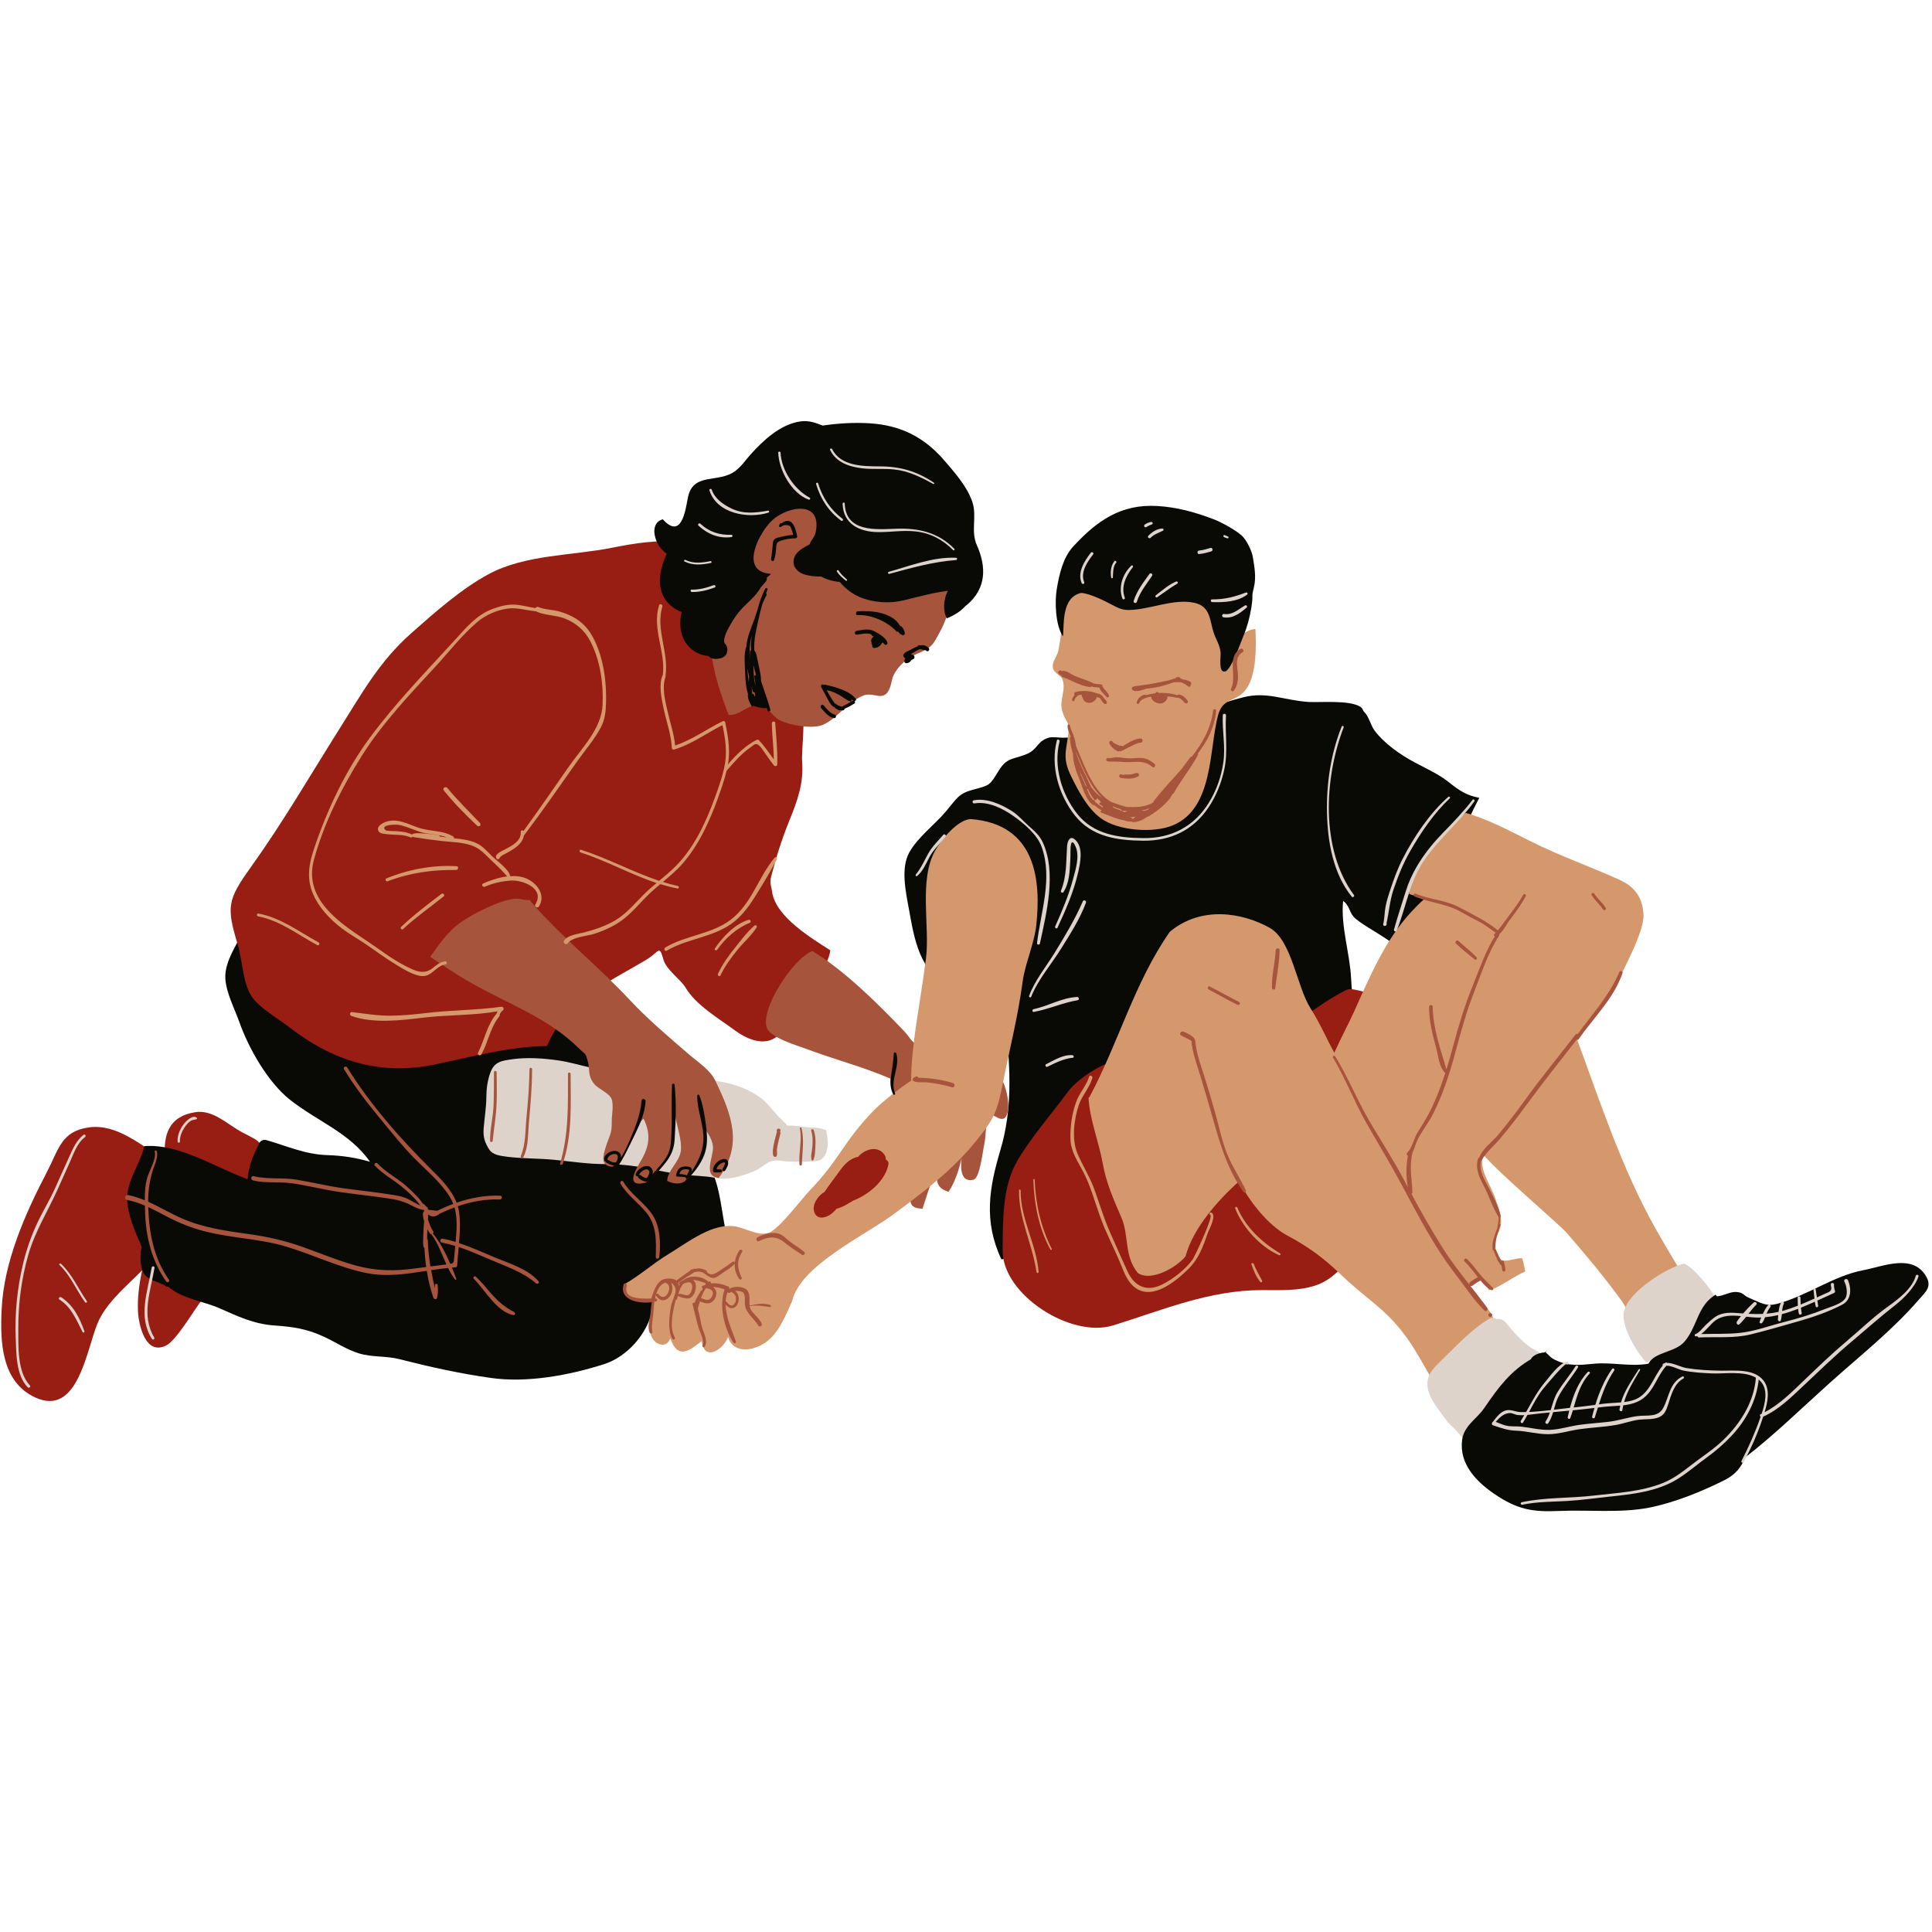 <svg xmlns="http://www.w3.org/2000/svg" xmlns:xlink="http://www.w3.org/1999/xlink" width="500" zoomAndPan="magnify" viewBox="0 0 375 375" height="500" preserveAspectRatio="xMidYMid meet" version="1.0"><defs><clipPath id="e7d594d409"><path d="M 117 81.477 L 375 81.477 L 375 293.727 L 117 293.727 Z M 117 81.477 " clip-rule="nonzero"/></clipPath></defs><path fill="#981d13" d="M 33.035 220.332 C 30.191 226.609 31.352 232.859 29.531 239.168 C 28.133 244.012 26.539 249.441 26.785 254.551 C 26.914 257.133 28.207 263.195 32.27 261.148 C 34.09 260.234 37.172 255.113 38.414 253.391 C 40.289 250.785 42.492 247.219 43.883 244.336 C 45.332 241.324 47.898 237.496 48.223 234.18 C 48.52 231.086 47.691 228.516 49.402 225.387 C 51.492 221.574 50.824 221.82 46.898 219.719 C 44.203 218.273 41.348 215.359 37.957 215.867 C 27.461 217.441 34.043 230.531 33.641 236.359 C 33.414 239.625 32.055 241.391 30.07 243.863 C 26.727 248.027 21.078 251.816 18.98 256.738 C 16.781 261.906 15.18 275.043 6.883 271.266 C 0.18 268.211 0.031 260.281 0.32 254.141 C 0.754 244.906 4.832 235.691 9.105 227.492 C 11.426 223.027 11.902 219.59 17.215 218.832 C 22.602 218.07 27.094 222.145 31.566 224.797 C 31.59 224.98 31.613 225.16 31.641 225.344 " fill-opacity="1" fill-rule="nonzero"/><path fill="#090a06" d="M 227.336 222.414 C 231.227 222.129 255.848 217.441 263.594 214.938 C 263.953 210.715 263.711 205.793 263.422 201.613 C 263.152 197.734 262.434 193.922 262.254 189.992 C 262.027 185.078 260.188 179.707 260.703 174.855 C 261.926 175.777 261.879 176.961 262.703 177.902 C 264.805 180.324 275.48 184.508 273.812 188.68 C 273.125 183.746 276.59 177.723 278.641 173.387 C 281.527 167.285 284.027 160.797 287.125 154.852 C 284.625 154.395 283.195 153.398 281.293 151.887 C 279.215 150.23 277.121 149.332 274.57 147.969 C 271.793 146.484 268.719 144.352 266.793 141.789 C 266.121 140.891 265.613 138.957 264.863 138.262 C 264.461 137.887 264.559 137.543 264.102 137.227 C 262.027 135.82 256.172 136.383 254.098 136.254 C 249.301 135.969 246.039 134.195 241.43 135.316 C 238.461 136.043 235.625 137.125 232.648 137.754 C 230.68 138.164 228.859 137.871 226.906 138.133 C 223.961 138.523 221.16 140.113 218.363 141.129 C 214.367 142.574 210.461 143.168 206.25 143.191 C 205.48 143.195 204.273 142.965 203.535 143.191 C 201.176 143.91 201.516 145.527 199 146.477 C 196.484 147.43 195.414 147.07 193.867 149.562 C 192.012 152.551 192.242 152.363 188.719 153.324 C 186.012 154.059 185.676 155.047 183.609 157.488 C 181.379 160.125 178.094 162.527 176.465 165.508 C 174.816 168.52 175.797 173.059 176.383 176.262 C 177.527 182.562 178.395 188.426 184.625 191.902 C 187.191 193.332 193.125 192.914 194.84 195.09 C 195.609 196.074 195.238 198.41 195.34 199.629 C 196.066 207.855 196.531 215.277 194.176 223.23 C 192.027 230.473 190.852 236.988 194.375 244.441 C 196.023 244.215 195.934 242.387 196.383 240.922 C 198.215 234.84 200.727 228.848 203.391 223.074 C 205.188 219.184 208.777 212.422 213.656 211.711 C 210.387 211.09 221.027 222.879 227.336 222.414 Z M 227.336 222.414 " fill-opacity="1" fill-rule="nonzero"/><path fill="#090a06" d="M 143.723 248.68 C 143.363 250.336 141.598 252.852 140.445 253.898 C 137.371 256.699 130.637 258.82 126.508 258.406 C 126.484 256.984 126.574 255.547 126.648 254.094 C 125.758 258.805 121.762 263.344 117.25 264.781 C 110.422 266.961 102.332 268.457 95.27 267.457 C 89.133 266.586 83.508 265.336 77.516 263.809 C 74.895 263.141 72.277 263.477 69.703 262.699 C 67.34 261.988 65.199 260.543 62.945 259.492 C 59.586 257.914 56.914 257.531 53.219 257.27 C 49.211 256.984 46.164 255.496 42.543 253.906 C 39.578 252.605 35.246 252.035 32.719 249.781 C 32.523 249.789 32.324 249.734 32.129 249.609 C 30.578 248.582 28.379 248.633 27.652 246.629 C 27.203 245.398 27.137 243.391 27.488 242.148 C 27.488 242.141 27.496 242.141 27.496 242.133 C 27.406 241.848 27.293 241.551 27.184 241.227 C 25.871 238.41 24.535 234.777 24.691 232.188 C 24.895 228.734 27.316 225.664 28.02 222.465 C 34.746 221.957 41.52 226.473 48.059 228.891 C 48.223 226.383 49.164 224.262 50.25 221.992 C 50.547 221.379 51.125 221.125 51.777 221.312 C 55.824 222.488 59.266 224.082 63.582 224.211 C 66.5 224.301 69.098 224.711 71.828 225.5 C 67.84 219.82 61.578 217.664 56.25 213.434 C 52 210.062 48.289 203.516 46.508 198.516 C 45.59 195.93 43.906 192.727 43.738 189.953 C 43.531 186.383 46.375 182.953 47.578 179.77 C 47.797 179.52 47.809 179.738 47.625 180.414 C 49.66 180.359 49.5 180.668 49.547 181.043 C 51.77 183.004 55.219 182.098 57.836 181.762 C 62.641 181.141 67.613 180.93 72.473 180.758 C 83.703 180.359 94.273 184.172 103.836 189.609 C 112.613 194.598 121.719 203.758 127.203 212.094 C 131.48 218.609 137.281 222.562 139.293 230.523 C 140.145 233.895 140.414 237.496 141.262 240.836 C 141.934 243.527 144.32 245.945 143.723 248.68 Z M 143.723 248.68 " fill-opacity="1" fill-rule="nonzero"/><path fill="#ddd3ca" d="M 152.746 218.453 C 153.883 218.453 154.922 218.57 156.055 218.734 C 157.211 218.902 158.711 218.766 159.809 219.18 C 160.57 219.461 160.25 219.148 160.453 219.973 C 160.625 220.684 160.738 221.828 160.641 222.555 C 160.453 223.973 159.863 225.199 158.5 225.344 C 156.758 225.527 154.797 225.527 153.059 225.445 C 151.617 225.379 150.32 224.914 149.051 225.672 C 148.023 226.277 147.32 226.98 146.176 227.418 C 143.902 228.277 141.359 229.152 138.898 228.637 C 136.613 228.164 134.332 228.27 132.027 227.934 C 129.887 227.617 127.852 227.238 125.742 226.801 C 123.02 226.246 120.199 225.949 117.41 225.949 C 114.047 225.957 110.766 225.418 107.418 225.102 C 104.672 224.84 101.344 224.887 98.555 224.539 C 97.066 224.352 95.645 224.16 95 223.176 C 94.094 221.801 93.742 220.691 93.879 219.004 C 94.043 216.93 94.387 214.961 94.402 212.871 C 94.41 211.336 94.625 209.727 95.148 208.266 C 95.934 206.078 97.273 205.906 99.473 205.594 C 102.363 205.188 105.48 205.414 108.348 205.824 C 110.703 206.16 112.82 206.852 115.133 207.328 C 118.195 207.965 121.082 208.691 124.211 209.016 C 126.961 209.293 129.738 209.398 132.508 209.398 C 137.602 209.391 143.234 209.891 147.5 212.992 C 148.824 213.949 149.926 215.426 151.023 216.633 C 151.699 217.371 152.625 218.062 152.746 218.453 Z M 152.746 218.453 " fill-opacity="1" fill-rule="nonzero"/><path fill="#981d13" d="M 155.695 147.906 C 156.016 152.086 154.75 155.48 153.23 159.23 C 151.805 162.758 150.695 166.203 149.754 169.867 C 149.328 171.523 149.625 171.477 149.867 173.141 C 150.57 178 157.699 182.227 161.164 184.449 C 160.84 187.461 157.121 191.945 155.371 194.441 C 154.086 196.273 153.09 198.266 151.812 200.094 C 149.602 203.242 145.914 202.379 142.719 200.043 C 139.531 197.707 135.09 195.09 133.105 191.758 C 132.066 190.008 129.355 188.297 128.781 186.277 C 127.914 183.223 127.996 184.77 125.367 186.336 C 117.543 190.996 110.039 194.082 106.164 203.031 C 98.793 203.121 91.594 205.129 84.375 206.625 C 73.629 208.852 64.504 205.871 56.129 199.367 C 54.082 197.781 50.363 195.66 48.863 193.438 C 47.098 190.809 47.07 186.395 46.141 183.332 C 43.926 176.016 44.145 174.668 48.648 168.375 C 54.969 159.547 60.23 150.445 66 141.293 C 70.324 134.441 73.645 128.383 79.805 122.922 C 84.324 118.922 89.523 114.301 94.844 111.441 C 101.934 107.621 111.039 107.871 118.816 106.312 C 122.824 105.512 128.258 104.574 132.426 105.336 C 137.078 106.191 140.805 110.602 144.375 113.516 C 149.859 117.996 151.383 123.281 153.996 129.695 C 154.855 131.797 155.191 133.566 155.625 135.836 C 156.426 140.066 155.516 145.652 155.695 147.906 Z M 220.195 206.633 C 217.352 203.637 209.379 209.066 207.387 211.77 C 204.172 216.145 200.391 220.414 197.586 225.094 C 194.52 230.203 194.676 236.664 194.609 242.672 C 194.52 251.27 207.852 259.801 216.027 257.27 C 225.645 254.297 234.684 250.41 244.926 250.41 C 248.457 250.41 252.07 250.598 255.301 249.52 C 259.289 248.191 261.332 244.918 264.117 241.504 C 266.652 238.395 269.711 235.07 272.98 232.719 C 273.641 232.246 274.996 231.789 275.465 231.281 C 277.238 229.379 276.961 226.129 276.777 223.59 C 276.469 219.457 274.809 215.598 274.629 211.434 C 274.547 209.555 274.582 207.719 274.27 206.035 C 273.789 203.488 273.176 200.074 271.754 197.734 C 270.141 195.078 266.789 192.914 263.711 192.246 C 261.641 191.797 261.746 191.895 259.992 192.852 C 254.645 195.781 249.953 200.273 244.148 202.535 C 241.168 203.695 239.719 202.754 236.723 202.43 C 232.895 202.012 226.16 201.699 222.562 203.039 C 219.688 204.102 217.301 206.844 214.242 207.219 " fill-opacity="1" fill-rule="nonzero"/><path fill="#a6543b" d="M 137.969 123.559 C 138.082 121.688 137.234 121.125 137.297 119.508 C 137.379 117.164 137.691 115.48 137.047 112.934 C 136.383 110.312 135.973 108.41 136.758 105.621 C 139.703 95.16 151.176 87.812 161.719 92.074 C 169.297 95.137 179.973 96.754 183.176 105.523 C 183.855 107.383 183.91 109.449 184.262 111.418 C 185.414 117.859 182.988 121.703 181.426 124.465 C 180.086 126.699 177.285 126.699 175.617 128.309 C 174.52 129.371 173.434 130.531 173.129 132.016 C 172.688 134.105 172.156 135.004 170.926 135.094 C 170.293 135.137 168.789 134.59 167.82 134.922 C 164.672 136 162.613 139.398 159.785 140.664 C 157.742 141.578 153.27 140.785 151.273 139.754 C 149.812 139.004 149.258 137.258 147.59 136.93 C 145.18 136.465 143.445 139.16 141.344 138.719 C 142.352 140.508 137.535 130.602 137.969 123.559 Z M 138.902 209.867 C 137.828 207.621 135.672 206.332 133.688 204.625 C 129.723 201.203 125.691 197.797 122.121 193.969 C 116.523 187.969 109.508 182.262 103.836 175.918 C 103.477 175.516 103.125 175.102 102.781 174.691 C 102.203 174.707 101.598 174.652 100.961 174.496 C 98.418 173.867 90.875 177.688 88.43 179.789 C 86.531 181.422 85.012 183.566 83.516 185.715 C 86.098 187.488 88.691 189.227 91.395 190.754 C 99.039 195.086 106.262 197.496 112.352 203.473 C 113.781 204.879 113.562 204.199 114.043 205.809 C 114.609 207.719 113.945 208.602 115.312 210.355 C 116.129 211.395 118.133 212.062 118.68 213.246 C 119.188 214.355 118.711 216.527 118.738 217.734 C 118.801 220.203 118.195 220.535 117.551 222.715 C 117.109 224.188 116.434 226.262 118.734 226.449 C 121.402 226.668 122.727 218.773 124.922 217.148 C 126.32 220.008 126.051 222.262 124.703 224.766 C 123.879 226.293 120.879 230.578 125.152 229.59 C 126.371 229.305 129.453 225.379 130.016 224.031 C 131.07 221.492 129.633 218.375 130.957 215.973 C 131.219 218.219 132.453 221.297 132.141 223.453 C 131.824 225.605 129.59 227.117 129.5 229.215 C 132.02 230.406 133.516 229.355 134.406 227.418 C 134.602 227.176 134.781 226.883 134.953 226.586 C 135.68 225.77 136.383 224.938 136.578 223.82 C 136.898 222 136.516 220.062 136.324 218.211 C 137.07 219.613 138.238 220.812 138.379 222.562 C 138.547 224.547 136.316 228.293 139.512 228.629 C 144.238 222.242 142.07 216.488 138.902 209.867 Z M 148.84 199.512 C 149.543 201.43 154.691 202.918 156.59 203.621 C 162.719 205.898 167.359 207.016 172.836 209.359 C 172.797 213.164 175.41 214.176 177.094 216.863 C 178.656 219.359 176.309 224.309 178.207 226.66 C 176.645 231.934 175.426 234.582 179.066 234.598 C 180.094 231.582 181.223 227.109 183.258 224.684 C 181.949 227.402 180.609 230.316 184.117 231.332 C 185.898 228.602 186.469 225.566 187.199 222.504 C 186.648 223.973 185.465 229.812 188.961 228.98 C 190.195 228.691 190.73 223.535 191.039 222.121 C 191.398 220.465 191.277 218.684 191.629 216.918 C 192.012 214.977 194.227 218.391 195.273 216.699 C 196.387 214.902 195.199 209.938 193.637 208.207 C 192.242 206.664 188.48 203.652 186.805 202.836 C 184.344 201.645 181.559 203.594 179.031 203.066 C 176.883 202.625 176.875 201.602 175.508 200.164 C 170.387 194.793 164.027 188.484 157.707 184.598 C 154.062 185.863 147.492 195.848 148.84 199.512 Z M 148.84 199.512 " fill-opacity="1" fill-rule="nonzero"/><path fill="#d5986c" d="M 207.371 142.418 C 207.695 139.992 206.879 140.297 206.207 138.125 C 205.496 135.844 207.012 134.023 206.219 131.867 C 205.938 131.094 204.625 130.66 204.41 129.797 C 204.059 128.422 205.188 127.508 205.434 126.262 C 205.949 123.648 206.078 122.008 206.219 119.656 C 206.922 113.488 208.383 105.848 214.848 100.965 C 219.441 97.496 229.602 98.754 234.938 100.926 C 243.406 104.371 239.27 116.355 240.504 123.5 C 241.496 122.848 242.477 122.168 243.668 122.086 C 243.848 125.426 243.898 130.613 242.051 133.504 C 240.145 136.5 237.422 135.102 236.418 138.852 C 234.652 145.496 235.57 156.762 227.785 160.145 C 223.977 161.801 216.918 161.277 213.582 158.754 C 211 156.797 209.297 153.504 207.918 150.703 C 206.207 147.242 206.91 145.84 207.371 142.418 Z M 201.148 179.527 C 202 171.395 201.426 159.938 188.352 158.977 C 185.777 159.18 182.66 163.043 181.484 165.148 C 178.32 170.832 180.504 179.91 179.742 185.941 C 178.598 194.98 176.852 202.77 176.852 209.77 C 174.691 211.105 170.934 214.168 169.691 215.441 C 163.512 221.785 163.191 224.84 157.047 231.207 C 155.605 232.703 151.184 238.621 149.207 239.289 C 147.312 239.926 145.07 238.574 143.094 238.125 C 138.5 237.078 133.473 241.184 129.484 243.594 C 126.648 245.309 124.133 247.629 121.125 249.309 C 120.723 252.191 123.168 252.543 126.699 252.574 C 126.812 254.355 125.832 257.922 126.438 259.398 C 127.137 261.098 129.402 261.785 130.105 259.762 C 131.602 264.086 133.957 262.039 136.203 260.297 C 136.695 264.398 140.402 261.973 141.328 259.48 C 141.906 261.77 144.133 262.234 145.988 261.754 C 150.32 260.633 151.797 256.918 153.785 252.461 C 155.355 245.637 167.934 239.781 173.516 235.633 C 179.156 231.438 184.801 227.199 189.34 221.613 C 193.141 216.93 193.547 215.754 194.676 210.125 C 196.008 203.449 197.555 197.473 198.508 190.449 C 198.977 186.988 200.766 183.16 201.148 179.527 Z M 327.848 249.539 C 325.715 245.863 323.434 242.215 321.348 238.484 C 314.73 226.691 310.617 213.941 305.965 201.352 C 309.793 196.934 311.828 194.926 314.793 188.93 C 316.152 186.164 319.117 180.383 319.004 177.598 C 318.855 173.988 317.105 172.023 314.289 170.742 C 308.289 168.023 303.082 166.281 297.195 163.344 C 293.176 161.344 288.633 158.91 284.477 157.785 C 279.812 161.41 273.895 167.32 273.512 173.523 C 274.516 173.812 275.473 174.152 276.41 174.527 C 275.578 175.258 274.785 176.07 273.977 176.938 C 268.77 182.539 265.793 189.758 262.695 196.648 C 261.945 198.312 260.336 201.344 258.992 204.332 C 257.668 201.996 256.246 198.664 254.375 195.715 C 251.66 191.438 250.77 182.48 246.398 180.059 C 241.117 177.141 233.184 175.762 227.059 180.855 C 220.129 190.793 217.078 202.508 211.414 213.023 C 211.336 213.023 211.285 213.016 211.285 212.969 C 211.422 217.008 213.305 221.695 214.023 225.73 C 214.711 229.617 216.141 232.801 217.66 236.32 C 219.188 239.855 218.117 243.742 220.871 247.113 C 223.555 248.812 228.383 245.969 230.109 243.863 C 231.555 238.434 236.363 232.98 240.512 229.289 C 242.395 233.012 246.047 237.773 249.84 239.797 C 253.977 242 257 244.238 260.336 247.465 C 265.238 252.215 268.973 253.953 273.148 259.777 C 275.668 263.297 277.57 267.574 280.023 270.863 C 281.938 266.047 288.746 264.617 290.137 259.5 C 291.027 256.242 288.82 254.043 286.488 251 C 286.09 250.492 285.688 249.996 285.262 249.52 C 285.746 249.188 286.301 248.723 286.953 248.078 C 287.902 248.551 288.547 249.359 288.949 250.41 C 290.484 250.305 293.648 247.816 296.051 246.793 C 295.922 246.066 295.711 245.008 295.449 244.223 C 292.824 244.207 290.492 246.469 290.207 241.266 C 290.145 240.195 291.246 238.801 291.336 237.625 C 291.465 235.902 290.895 234.598 290.371 232.973 C 289.332 229.754 286.922 227.043 287.93 224.16 C 291.59 228.332 302.461 237.406 304.258 239.48 C 307.914 243.707 311.402 247.871 314.68 252.387 C 316.266 254.574 317.023 257.586 318.691 259.27 C 321.242 256.961 327.707 253.98 329.121 251.914 C 328.992 251 328.395 250.484 327.848 249.539 Z M 126.348 173.191 C 126.941 172.645 127.547 172.129 128.16 171.613 C 129.262 171.949 130.375 172.242 131.512 172.457 C 131.82 172.52 131.871 172.047 131.578 171.98 C 130.59 171.754 129.625 171.484 128.668 171.184 C 130 170.07 131.324 168.953 132.477 167.637 C 135.672 163.98 137.758 159.352 139.383 154.82 C 139.988 153.137 140.617 151.367 141.035 149.594 C 142.465 147.961 143.91 146.273 145.707 145.039 C 145.922 144.891 146.43 144.434 146.699 144.418 C 147.312 144.387 147.891 145.34 148.211 145.781 C 148.895 146.727 149.508 147.699 150.254 148.598 C 150.434 148.812 150.844 148.711 150.859 148.41 C 150.965 145.715 150.645 143.023 150.473 140.336 C 150.441 139.91 149.805 139.969 149.812 140.395 C 149.852 142.742 150.18 145.062 150.195 147.398 C 149.238 146.125 148.391 144.777 147.254 143.641 C 147.141 143.527 146.984 143.551 146.859 143.609 C 144.664 144.734 142.906 146.492 141.312 148.352 C 141.305 148.355 141.297 148.363 141.289 148.363 C 141.312 148.254 141.336 148.141 141.352 148.035 C 141.746 145.43 141.289 142.742 140.758 140.195 C 140.715 140 140.496 139.887 140.316 139.977 C 137.184 141.48 134.363 143.609 131.039 144.703 C 130.867 142.656 130.172 140.637 129.715 138.645 C 129.281 136.734 128.586 134.309 128.945 132.238 C 128.969 132.156 128.984 132.074 129.004 132 C 129.059 131.777 129.102 131.559 129.176 131.348 C 129.207 131.273 129.199 131.215 129.176 131.16 C 129.879 126.676 127.211 122.227 128.562 117.734 C 128.691 117.312 128.047 117.082 127.922 117.5 C 126.508 122.055 129.258 126.539 128.641 131.062 C 128.602 131.094 128.57 131.141 128.555 131.191 C 127.867 133.055 128.355 135.273 128.73 137.16 C 129.254 139.805 130.285 142.523 130.406 145.211 C 130.41 145.445 130.676 145.535 130.859 145.48 C 134.25 144.469 137.109 142.328 140.227 140.742 C 140.754 143.191 141.156 145.766 140.715 148.254 C 140.316 150.5 139.523 152.738 138.738 154.879 C 137.004 159.629 134.73 164.551 131.109 168.168 C 130.113 169.164 129.027 170.07 127.941 170.969 C 122.797 169.246 117.984 166.609 112.801 164.945 C 112.477 164.84 112.367 165.352 112.688 165.457 C 117.73 167.082 122.422 169.73 127.441 171.395 C 126.625 172.086 125.812 172.773 125.047 173.531 C 123.246 175.312 121.598 177.363 119.383 178.66 C 117.512 179.754 115.449 180.449 113.359 180.988 C 112.18 181.289 110.332 181.461 109.516 182.488 C 109.148 182.945 109.852 183.566 110.188 183.094 C 111.078 181.859 113.883 181.707 115.23 181.289 C 117.055 180.719 118.965 179.859 120.535 178.766 C 122.734 177.199 124.383 175.004 126.348 173.191 Z M 150.367 166.461 C 147.172 170.277 145.898 175.477 141.754 178.578 C 138.035 181.363 133.082 181.543 129.133 183.91 C 128.766 184.133 129.027 184.758 129.41 184.531 C 133.578 182.059 138.836 181.941 142.637 178.793 C 144.359 177.363 145.668 175.484 146.836 173.59 C 148.195 171.371 149.609 169.082 150.785 166.766 C 150.906 166.512 150.562 166.227 150.367 166.461 Z M 139.848 189.324 C 140.707 187.504 141.906 185.887 143.176 184.328 C 144.352 182.891 145.863 181.582 146.859 180.023 C 147.031 179.762 146.684 179.445 146.445 179.656 C 145.055 180.84 143.879 182.449 142.734 183.863 C 141.441 185.469 140.223 187.145 139.352 189.023 C 139.211 189.363 139.691 189.66 139.848 189.324 Z M 145.539 179.117 C 145.879 178.98 145.652 178.426 145.309 178.531 C 142.621 179.34 140.297 181.836 138.754 184.098 C 138.566 184.375 139.016 184.613 139.203 184.344 C 140.797 182.105 142.98 180.145 145.539 179.117 Z M 104.578 175.984 C 104.328 176.359 103.68 175.949 103.91 175.566 C 105.84 172.391 101.375 170.781 99.184 170.914 C 97.469 171.02 95.695 171.418 94.117 172.105 C 93.707 172.285 93.352 171.68 93.773 171.492 C 95.125 170.879 96.797 170.316 98.449 170.113 C 97.574 169.098 96.625 168.168 95.629 167.246 C 94.348 166.062 93.324 164.738 91.625 164.129 C 89.812 163.484 87.848 163.465 85.953 163.262 C 84.066 163.051 82.168 162.797 80.297 162.488 C 80.199 162.477 80.133 162.422 80.086 162.355 C 80.027 162.504 79.879 162.617 79.707 162.543 C 78.148 161.852 76.422 162.129 74.789 161.875 C 74.34 161.809 73.715 161.777 73.465 161.309 C 72.965 160.34 74.387 159.676 75.059 159.465 C 77.418 158.73 79.602 160.234 81.801 160.828 C 83.859 161.383 86.082 161.211 87.957 162.355 C 88.102 162.445 88.145 162.578 88.117 162.707 C 89.598 162.863 91.141 163.035 92.5 163.664 C 93.727 164.234 94.52 165.23 95.477 166.16 C 96.211 166.879 98.988 168.902 99.012 170.07 C 99.898 170.008 100.781 170.062 101.582 170.301 C 103.984 171.02 106.141 173.613 104.578 175.984 Z M 86.738 162.543 C 85.43 162.031 84 161.98 82.609 161.734 C 80.746 161.402 79.086 160.348 77.215 160.078 C 77.004 160.047 73.676 159.988 74.812 161.121 C 75.043 161.352 76.699 161.309 76.945 161.328 C 78.016 161.41 78.965 161.492 79.938 161.98 C 79.992 161.949 80.051 161.938 80.109 161.906 C 80.164 161.84 80.246 161.785 80.355 161.793 C 80.363 161.793 80.371 161.793 80.387 161.793 C 80.844 161.68 81.375 161.727 81.832 161.75 C 82.93 161.793 84.023 161.973 85.109 162.117 C 85.258 162.137 85.332 162.242 85.34 162.363 C 85.812 162.422 86.277 162.484 86.738 162.543 Z M 86.148 153.434 C 88.125 155.875 90.332 158.133 92.621 160.273 C 92.973 160.602 93.52 160.125 93.18 159.766 C 91.051 157.508 88.805 155.359 86.844 152.949 C 86.5 152.523 85.805 153.008 86.148 153.434 Z M 88.609 168.129 C 84.039 167.844 79.25 168.766 75.023 170.488 C 74.664 170.637 74.879 171.191 75.246 171.051 C 79.52 169.41 83.965 168.797 88.52 168.863 C 88.984 168.871 89.09 168.16 88.609 168.129 Z M 97.289 195.414 C 92.516 196.082 87.703 196.043 82.93 196.605 C 80.605 196.883 78.277 197.113 75.934 197.145 C 73.332 197.18 70.891 196.746 68.32 196.449 C 67.879 196.395 67.809 197.055 68.199 197.195 C 72.531 198.715 77.777 198.051 82.242 197.52 C 86.984 196.957 91.879 197.129 96.594 196.297 C 96.504 196.461 96.422 196.629 96.348 196.801 C 96.34 196.809 96.332 196.809 96.332 196.812 C 94.52 198.965 94.035 201.855 92.793 204.328 C 92.582 204.746 93.211 205.055 93.438 204.648 C 94.699 202.418 95.09 199.773 96.609 197.684 C 96.652 197.652 96.691 197.609 96.719 197.539 C 96.719 197.535 96.727 197.527 96.727 197.52 C 96.797 197.43 96.848 197.34 96.922 197.258 C 97.02 197.137 97.02 197.016 96.977 196.91 C 97.141 196.59 97.363 196.297 97.648 196.051 C 97.934 195.781 97.656 195.363 97.289 195.414 Z M 61.824 182.906 C 58.039 180.855 54.484 178.105 50.16 177.32 C 49.809 177.258 49.762 177.805 50.105 177.867 C 54.348 178.668 57.859 181.445 61.586 183.453 C 61.922 183.641 62.16 183.094 61.824 182.906 Z M 235.078 235.348 C 234.777 235.227 234.629 235.699 234.922 235.82 C 235.57 236.09 231.867 243.953 231.48 244.484 C 230.082 246.395 227.844 248.141 225.754 249.234 C 222.703 250.836 220.203 249.809 218.797 246.68 C 217.637 244.09 216.457 241.488 215.324 238.883 C 214.172 236.215 213.352 233.422 212.355 230.695 C 211.473 228.277 210.082 226.172 209.102 223.812 C 207.984 221.125 208.473 217.207 209.398 214.48 C 210.027 212.648 211.516 211.074 212.027 209.238 C 212.137 208.82 211.512 208.574 211.391 208.992 C 210.957 210.52 209.699 211.938 209.07 213.418 C 208.098 215.719 207.68 218.715 207.777 221.199 C 207.867 223.621 209.301 225.574 210.359 227.656 C 211.727 230.359 212.527 233.348 213.547 236.188 C 214.621 239.191 216.117 242 217.352 244.934 C 218.125 246.762 218.762 248.883 220.496 250.051 C 223.922 252.355 228.316 248.598 230.68 246.289 C 232.641 244.379 233.566 241.871 234.426 239.324 C 234.684 238.645 236.262 235.805 235.078 235.348 Z M 200.832 228.961 C 200.824 228.785 200.562 228.801 200.57 228.965 C 200.707 233.586 201.633 238.449 203.879 242.531 C 203.969 242.688 204.23 242.59 204.148 242.418 C 202.039 238.238 200.988 233.633 200.832 228.961 Z M 197.797 231.027 C 197.691 236.516 200.422 241.551 201.184 246.918 C 201.223 247.18 201.617 247.137 201.598 246.867 C 201.141 241.43 198.059 236.57 198.102 231.043 C 198.102 230.848 197.797 230.824 197.797 231.027 Z M 240.18 234.41 C 240.07 234.141 239.637 234.27 239.746 234.547 C 241.199 238.27 244.602 242.008 248.277 243.625 C 248.516 243.727 248.672 243.391 248.457 243.266 C 245.016 241.227 241.715 238.156 240.18 234.41 Z M 243.348 245.309 C 243.242 245.039 242.816 245.16 242.91 245.445 C 243.324 246.621 243.84 247.855 244.625 248.836 C 244.781 249.031 245.09 248.801 244.977 248.582 C 244.41 247.488 243.781 246.469 243.348 245.309 Z M 76.637 187.086 C 78.113 187.977 80.117 189.309 81.883 189.453 C 83.828 189.609 84.652 187.422 86.469 187.191 C 86.859 187.137 86.785 186.539 86.395 186.59 C 85.414 186.711 84.758 187.289 84 187.895 C 82.207 189.332 80.461 188.402 78.621 187.461 C 75.852 186.031 73.406 184.074 70.816 182.367 C 65.52 178.871 58.938 174.293 60.926 166.918 C 62.812 159.906 66.352 152.852 70.211 146.727 C 74.215 140.367 79.535 134.793 84.605 129.289 C 87.195 126.473 89.656 123.281 92.566 120.797 C 94.25 119.359 96.527 118.348 98.742 118.105 C 100.535 117.914 102.258 118.504 104.031 118.652 C 104.055 118.668 104.059 118.684 104.09 118.691 C 105.824 119.484 107.816 119.359 109.605 120.047 C 111.797 120.895 113.512 122.383 114.594 124.488 C 116.504 128.188 117.152 132.703 116.961 136.832 C 116.734 141.496 112.918 145.195 110.367 148.859 C 107.473 153.016 104.598 157.188 101.621 161.285 C 101.434 161.09 101.047 161.148 101.074 161.488 C 101.23 163.215 99.355 164.16 98.059 164.855 C 97.527 165.141 95.801 165.793 96.375 166.652 C 96.535 166.879 96.863 166.781 96.961 166.562 C 97.16 166.121 97.762 165.898 98.156 165.68 C 98.742 165.359 99.324 165.035 99.871 164.656 C 100.746 164.039 101.523 163.215 101.695 162.176 C 105.258 157.473 108.617 152.617 112.012 147.805 C 113.539 145.641 115.375 143.535 116.621 141.191 C 117.402 139.723 117.582 138.164 117.633 136.523 C 117.762 132.324 117.152 127.695 115.207 123.91 C 114.387 122.316 113.277 120.992 111.746 120.055 C 110.75 119.449 109.625 118.969 108.496 118.668 C 107.18 118.324 105.805 118.355 104.531 117.832 C 104.27 117.727 104.047 117.844 103.918 118.023 C 102.602 117.844 101.312 117.434 99.984 117.367 C 98.5 117.285 97.07 117.656 95.695 118.16 C 92.574 119.289 90.562 121.727 88.395 124.113 C 82.707 130.352 76.773 136.426 71.754 143.234 C 67.062 149.594 63.461 157.254 60.957 164.73 C 59.953 167.711 59.477 170.473 60.738 173.461 C 61.883 176.172 64.016 178.406 66.32 180.172 C 67.75 181.266 69.32 182.141 70.816 183.137 C 72.742 184.434 74.617 185.863 76.637 187.086 Z M 85.73 173.477 C 83.027 175.516 80.32 177.582 77.859 179.91 C 77.598 180.156 77.969 180.578 78.238 180.328 C 80.723 178.023 83.484 176.098 86.125 173.988 C 86.402 173.762 86.02 173.262 85.73 173.477 Z M 85.73 173.477 " fill-opacity="1" fill-rule="nonzero"/><path fill="#981d13" d="M 164.809 233.504 C 165.078 233.371 165.34 233.215 165.594 233.047 C 168.637 231.863 171.879 229.176 172.453 225.934 C 172.52 225.559 172.25 225.238 171.945 225.07 C 171.945 224.531 171.719 224.008 171.137 223.551 C 169.805 222.504 167.918 223.199 166.828 224.234 C 166.746 224.316 166.691 224.406 166.656 224.488 C 166.602 224.512 166.551 224.531 166.496 224.562 C 166.422 224.562 166.348 224.57 166.273 224.594 C 164.73 225.027 163.754 226.195 162.848 227.461 C 161.91 228.758 160.922 230.031 160.035 231.363 C 158.812 232.031 157.551 233.805 158.043 235.258 C 158.566 236.777 160.184 236.441 161.207 235.723 C 161.484 235.527 161.91 235.168 162.27 234.742 C 162.324 234.703 162.367 234.66 162.422 234.613 C 163.191 234.41 164.008 234.023 164.809 233.504 Z M 164.809 233.504 " fill-opacity="1" fill-rule="nonzero"/><path fill="#ddd3ca" d="M 300.113 267.387 C 299.691 267.637 299.238 267.711 298.766 267.68 C 298.273 268.145 297.457 268.277 296.781 267.672 C 296.707 267.605 296.648 267.539 296.574 267.469 C 296.461 267.988 296.176 268.465 295.668 268.805 C 295.348 268.996 295.047 269.223 294.777 269.477 C 294.418 269.875 293.945 270.078 293.445 270.121 C 292.473 271.746 291.77 273.598 290.828 275.16 C 290.406 275.852 289.652 276.164 288.875 276.195 C 289.98 277.609 289.121 280.32 287.07 280.137 C 286.785 280.113 286.516 280.066 286.262 280.016 C 285.805 280.375 285.539 280.605 285.328 280.727 C 285.254 280.578 285.164 280.426 285.051 280.285 C 284.738 279.871 284.371 279.527 283.98 279.191 C 283.949 279.16 283.914 279.145 283.875 279.117 C 283.008 278.016 282.043 276.996 281.012 276.055 C 280.75 275.707 280.496 275.348 280.227 274.98 C 278.938 273.215 277.113 271.059 277.059 268.734 C 277.016 266.715 278.301 265.484 279.68 264.152 C 282.633 261.301 285.508 258.086 289.062 255.98 C 289.594 255.668 290.094 255.75 290.484 256.035 C 291.133 255.938 291.828 256.145 292.375 256.82 C 293.676 258.406 295.031 259.98 296.672 261.238 C 297.605 261.949 298.773 262.391 299.664 263.133 C 301.012 264.25 301.797 266.406 300.113 267.387 Z M 326.883 245.27 C 323.574 246.027 316.086 250.648 315.188 254.598 C 314.605 257.188 317.574 262.512 319.574 264.445 C 322.469 262.566 326.934 265.762 328.609 262.477 C 329.555 260.617 329.938 258.699 331.426 257.172 C 332.59 255.973 331.672 253.074 332.938 251.891 C 332.105 250.246 328.828 246.035 326.883 245.27 Z M 326.883 245.27 " fill-opacity="1" fill-rule="nonzero"/><g clip-path="url(#e7d594d409)"><path fill="#090a06" d="M 175.027 123.223 C 174.984 123.191 174.938 123.156 174.898 123.102 C 174.898 123.102 174.898 123.094 174.895 123.094 C 174.805 123.109 174.707 123.086 174.645 123.004 C 174.527 122.855 174.465 122.781 174.422 122.715 C 174.383 122.668 174.348 122.617 174.309 122.57 C 174.219 122.637 174.094 122.66 173.996 122.547 C 172.207 120.625 169.07 119.246 166.395 119.387 C 166.191 119.395 166.117 119.215 166.168 119.066 C 166.125 118.887 166.215 118.684 166.453 118.66 C 169.148 118.461 173.195 118.828 174.715 121.484 C 174.797 121.492 174.879 121.516 174.938 121.574 C 175.348 121.934 175.469 122.277 175.609 122.805 C 175.625 122.871 175.625 122.922 175.617 122.984 C 175.605 123.254 175.23 123.395 175.027 123.223 Z M 178.879 125.23 C 178.859 125.23 178.836 125.246 178.812 125.262 C 178.68 125.246 178.543 125.238 178.41 125.238 C 178.23 125.238 178.125 125.344 178.082 125.469 C 177.625 125.633 177.211 125.867 176.785 126.098 C 176.418 126.293 176.016 126.438 175.672 126.684 C 175.617 126.719 175.59 126.773 175.566 126.824 C 175.312 126.969 175.223 127.395 175.484 127.598 C 175.535 127.633 175.59 127.68 175.641 127.723 C 175.672 127.746 175.699 127.762 175.73 127.777 C 175.617 127.926 175.535 128.113 175.527 128.367 C 175.52 128.578 175.738 128.75 175.941 128.734 C 176.359 128.711 176.688 128.48 176.891 128.137 C 176.941 128.098 176.996 128.047 177.039 128.008 C 177.07 128.016 177.109 128.023 177.137 128.031 C 177.137 128.016 177.137 128 177.137 127.992 C 177.551 127.934 177.645 127.305 177.25 127.133 C 177.094 127.066 176.93 127.02 176.754 126.98 C 177.293 126.711 177.812 126.301 178.328 126.082 C 178.371 126.07 178.402 126.039 178.434 126.016 C 178.438 126.016 178.438 126.016 178.445 126.016 C 178.641 126.016 178.828 126.039 179.008 126.074 C 179.141 126.145 179.301 126.172 179.48 126.18 C 179.488 126.18 179.496 126.18 179.5 126.188 C 179.531 126.188 179.562 126.195 179.598 126.195 C 179.613 126.195 179.621 126.188 179.637 126.188 C 179.68 126.227 179.734 126.27 179.777 126.309 C 180.109 126.637 180.586 126.105 180.266 125.777 C 179.883 125.395 179.406 125.176 178.879 125.23 Z M 171.855 124.055 C 171.848 124.047 171.848 124.039 171.84 124.039 C 171.309 123.344 169.871 122.602 169.559 122.457 C 168.539 122 167.516 122.242 166.469 122.406 C 166.445 122.406 166.414 122.398 166.395 122.406 C 166.371 122.414 166.348 122.422 166.332 122.43 C 166.289 122.438 166.234 122.445 166.191 122.453 C 166.191 122.457 166.191 122.457 166.199 122.465 C 165.773 122.57 165.848 123.262 166.363 123.191 C 167.223 123.082 168.188 122.797 169.035 123.094 C 169.07 123.109 169.109 123.133 169.148 123.148 C 169.152 123.262 169.207 123.363 169.332 123.434 C 169.422 123.477 169.504 123.516 169.59 123.559 C 169.184 123.812 168.969 124.277 169.16 124.715 C 169.141 124.914 169.199 125.117 169.34 125.262 C 169.332 125.273 169.324 125.289 169.32 125.305 C 169.242 125.605 169.504 125.828 169.789 125.777 C 169.836 125.77 169.871 125.746 169.91 125.73 C 170.387 125.777 171.055 125.184 171.203 124.789 C 171.227 124.766 171.258 124.734 171.277 124.715 C 171.277 124.707 171.285 124.707 171.285 124.699 C 171.34 124.734 171.383 124.773 171.438 124.805 C 171.488 124.871 171.555 124.914 171.602 124.988 C 171.668 125.086 171.781 125.176 171.906 125.172 C 171.977 125.164 172.02 125.156 172.078 125.125 C 172.215 125.051 172.289 124.879 172.242 124.727 C 172.176 124.48 172.035 124.266 171.855 124.07 C 171.863 124.062 171.855 124.055 171.855 124.055 Z M 166.094 135.602 C 166.266 135.812 166.094 136.066 165.871 136.066 C 166.004 136.203 166.035 136.457 165.816 136.578 C 165.195 136.938 164.582 137.309 163.91 137.566 C 163.918 137.738 163.781 137.918 163.586 137.879 C 163.422 137.879 163.266 137.863 163.109 137.836 C 163.035 137.879 162.945 137.895 162.84 137.852 C 162.586 137.738 162.359 137.617 162.137 137.461 C 162.07 137.414 162.023 137.348 162 137.289 C 161.965 137.266 161.934 137.234 161.895 137.215 C 161.836 137.215 161.77 137.199 161.711 137.145 C 161.18 136.75 160.855 136.066 160.543 135.492 C 160.152 134.758 159.785 134.016 159.359 133.305 C 159.316 133.223 159.332 133.102 159.383 133.027 C 159.398 133.004 159.406 132.988 159.418 132.965 C 159.504 132.848 159.688 132.809 159.801 132.898 C 159.832 132.922 159.867 132.945 159.898 132.965 C 159.965 132.898 160.055 132.867 160.176 132.891 C 162.113 133.348 164.777 134.023 166.094 135.602 Z M 165.645 135.977 C 165.512 135.902 165.367 135.828 165.234 135.754 C 165.25 135.789 165.27 135.82 165.285 135.852 C 165.34 135.984 165.234 136.18 165.07 136.141 C 164.344 135.977 163.641 135.297 162.98 134.938 C 162.219 134.516 161.402 134.129 160.543 133.969 C 160.488 133.961 160.461 133.934 160.422 133.91 C 160.633 134.277 160.836 134.652 161.043 135.027 C 161.32 135.52 161.664 135.969 161.973 136.449 C 162.195 136.613 162.422 136.762 162.652 136.914 C 162.891 137.02 163.137 137.086 163.379 137.16 C 164.125 136.84 164.809 136.418 165.52 136.016 C 165.562 136 165.602 135.984 165.645 135.977 Z M 162.031 138.711 C 161.09 138.434 160.488 137.609 159.859 136.898 C 159.555 136.555 159.074 137.078 159.375 137.422 C 160.07 138.203 160.805 139.211 161.902 139.387 C 162.293 139.445 162.398 138.824 162.031 138.711 Z M 149.52 137.746 C 149.617 138.098 149.066 138.23 148.969 137.879 C 148.922 137.73 148.879 137.578 148.832 137.43 C 148.797 137.453 148.75 137.461 148.699 137.461 C 147.906 137.43 147.125 137.289 146.371 137.047 C 146.32 137.035 146.289 136.988 146.258 136.957 C 146.191 137.117 145.969 137.219 145.863 137.027 C 145.496 136.336 145.086 135.594 145.168 134.785 C 145.168 134.758 145.18 134.734 145.195 134.703 C 144.785 133.512 144.68 132.031 144.645 130.684 C 144.59 129.102 144.305 126.969 144.883 125.395 C 144.906 125.191 144.914 124.984 144.949 124.789 C 145.219 123.141 145.938 121.551 146.492 119.988 C 146.672 119.477 146.844 118.953 147.008 118.43 C 147.375 117 147.824 115.613 148.52 114.281 C 148.66 114.012 149.094 114.176 148.961 114.469 C 148.855 114.699 148.773 114.934 148.684 115.164 C 148.789 115.238 148.855 115.383 148.773 115.531 C 148.488 116.055 148.227 116.625 147.973 117.215 C 147.664 118.273 147.418 119.352 147.18 120.43 C 146.738 122.406 146.297 124.211 146.41 126.242 C 146.762 126.645 146.863 127.184 146.953 127.73 C 147.066 128.113 147.148 128.531 147.211 128.961 C 147.457 130.047 147.711 131.117 147.734 132.238 C 148.332 134.074 149.02 135.895 149.52 137.746 Z M 145.406 131.379 C 145.285 130.84 145.18 130.293 145.09 129.738 C 145.09 129.82 145.09 129.887 145.09 129.926 C 145.113 130.742 145.211 131.527 145.324 132.309 C 145.34 131.969 145.367 131.656 145.406 131.379 Z M 145.758 125.605 C 145.734 124.848 145.809 124.137 145.914 123.426 C 145.887 123.543 145.848 123.672 145.816 123.785 C 145.676 124.309 145.594 124.871 145.547 125.441 C 145.562 125.477 145.555 125.508 145.535 125.531 C 145.473 126.277 145.48 127.059 145.539 127.844 C 145.539 127.402 145.547 126.953 145.555 126.512 C 145.555 126.383 145.645 126.293 145.758 126.25 C 145.75 126.18 145.758 126.113 145.797 126.055 C 145.789 125.91 145.766 125.762 145.758 125.605 Z M 146.582 134.898 C 146.535 134.719 146.5 134.547 146.461 134.367 C 146.312 134.391 146.148 134.336 146.102 134.164 C 146.027 133.895 145.953 133.617 145.887 133.332 C 145.93 133.781 145.977 134.238 146.012 134.688 C 146.117 134.645 146.25 134.66 146.328 134.785 C 146.41 134.938 146.461 135.109 146.508 135.281 C 146.52 135.152 146.543 135.027 146.582 134.898 Z M 146.746 133.395 C 146.625 132.688 146.477 131.984 146.41 131.34 C 146.387 131.109 146.574 130.988 146.746 131.027 C 146.551 130.367 146.371 129.707 146.223 129.035 C 146.242 130.137 146.312 131.238 146.461 132.328 C 146.574 132.684 146.664 133.035 146.746 133.395 Z M 154.73 104.07 C 154.52 103.203 154.258 101.711 153.406 101.242 C 152.785 100.898 152.184 101.211 151.668 101.602 C 151.609 101.527 151.473 101.531 151.422 101.629 C 151.355 101.742 151.285 101.863 151.227 101.977 C 151.105 102.176 151.371 102.387 151.555 102.273 C 151.996 102.004 152.184 101.848 152.746 101.93 C 153.418 102.027 153.406 102.156 153.645 102.77 C 153.777 103.113 153.875 103.465 153.957 103.816 C 153.137 103.863 152.363 104.02 151.547 104.223 C 151.102 104.336 150.5 104.395 150.211 104.805 C 149.984 105.121 150 105.605 149.969 105.973 C 149.902 106.844 149.754 107.691 149.672 108.551 C 149.641 108.859 150.105 109.074 150.23 108.73 C 150.539 107.875 150.598 106.992 150.672 106.094 C 150.734 105.336 150.93 105.164 151.609 104.934 C 152.477 104.641 153.473 104.5 154.379 104.484 C 154.594 104.492 154.781 104.297 154.73 104.07 Z M 125.309 213.754 C 125.176 216.023 124.23 218.16 123.25 220.168 C 122.098 222.512 121.141 224.66 119.676 226.816 C 119.621 226.898 119.488 226.945 119.398 226.922 C 119.16 226.871 119.098 226.832 118.973 226.629 C 118.891 226.496 119 226.285 119.176 226.301 C 119.211 226.301 119.258 226.285 119.301 226.254 C 118.762 226.227 118.148 225.902 117.754 225.695 C 117.656 225.641 117.602 225.551 117.586 225.461 C 117.504 225.469 117.414 225.438 117.363 225.336 C 117.004 224.645 117.73 223.926 118.293 223.641 C 118.898 223.328 119.781 223.23 120.281 223.793 C 120.484 224.023 120.551 224.352 120.535 224.699 C 120.672 224.48 120.781 224.301 120.82 224.227 C 121.387 223.266 121.844 222.219 122.285 221.199 C 123.266 218.977 124.383 216.102 124.516 213.652 C 124.555 213.125 125.34 213.246 125.309 213.754 Z M 119.801 224.172 C 119.504 223.852 118.91 224.008 118.574 224.172 C 118.148 224.383 117.969 224.668 117.863 225.086 C 117.895 225.094 117.934 225.094 117.969 225.117 C 118.367 225.336 119.34 225.965 119.684 225.426 C 119.863 225.148 120.051 224.441 119.801 224.172 Z M 140.234 224.996 C 139.277 225.238 138.328 226.234 138.402 227.266 C 138.418 227.445 138.559 227.574 138.738 227.574 C 139.113 227.574 139.488 227.559 139.871 227.551 C 140.25 227.543 140.215 226.973 139.84 226.969 C 139.586 226.961 139.34 226.953 139.082 226.938 C 139.219 226.359 139.742 225.867 140.273 225.672 C 140.363 225.641 140.512 225.605 140.574 225.605 C 140.656 225.613 140.684 225.648 140.676 225.625 C 140.836 226 140.406 226.621 140.234 226.922 C 140.051 227.246 140.551 227.516 140.754 227.199 C 141.051 226.711 141.516 225.973 141.277 225.379 C 141.109 224.961 140.641 224.891 140.234 224.996 Z M 173.949 204.418 C 173.875 204.199 173.508 204.23 173.492 204.461 C 173.395 206.043 173.148 207.523 172.926 209.09 C 172.754 210.281 172.828 211.301 173.352 212.379 C 173.465 212.609 173.832 212.477 173.734 212.227 C 172.664 209.59 174.809 206.984 173.949 204.418 Z M 130.93 210.527 C 131.316 214.047 131.16 217.719 130.941 221.238 C 130.719 224.855 128.414 226.367 126.312 229.043 C 126.254 229.117 126.168 229.109 126.094 229.078 C 126.078 229.094 126.074 229.109 126.059 229.125 C 125.488 229.715 124.359 229.055 123.91 228.602 C 123.812 228.496 123.805 228.383 123.844 228.285 C 123.625 228.383 123.312 228.246 123.387 227.941 C 123.699 226.691 126.094 225.445 126.656 227.16 C 126.754 227.461 126.723 227.688 126.633 227.949 C 127.605 226.758 128.773 225.664 129.492 224.34 C 130.219 222.996 130.254 221.605 130.316 220.113 C 130.457 216.93 130.301 213.75 130.426 210.566 C 130.441 210.297 130.898 210.234 130.93 210.527 Z M 125.676 228.465 C 125.84 228.164 126.148 227.699 126.012 227.348 C 125.645 226.406 124.211 227.469 124.031 228.066 C 124.031 228.082 124.023 228.082 124.016 228.098 C 124.141 228.031 124.309 228.023 124.434 228.156 C 124.637 228.367 124.941 228.531 125.227 228.605 C 125.496 228.684 125.547 228.695 125.676 228.465 Z M 137.02 218.348 C 137.234 219.852 137.348 221.449 137.043 222.945 C 136.531 225.438 134.812 227.566 133.023 229.281 C 132.992 229.312 132.934 229.273 132.965 229.238 C 133.066 229.094 133.172 228.945 133.285 228.793 C 133.164 228.75 133.066 228.637 133.113 228.512 C 133.082 228.512 133.062 228.516 133.023 228.512 C 132.516 228.391 132.004 228.426 131.488 228.375 C 131.301 228.359 131.191 228.188 131.234 228.008 C 131.371 227.5 131.562 226.945 132.035 226.652 C 132.492 226.367 133.152 226.352 133.668 226.457 C 134.332 226.602 134.363 227.02 134.191 227.484 C 135.371 225.695 136.375 223.723 136.516 221.605 C 136.727 218.535 135.305 215.688 135.336 212.691 C 135.336 212.477 135.633 212.355 135.73 212.586 C 136.457 214.34 136.758 216.48 137.02 218.348 Z M 133.277 228.172 C 133.383 227.965 133.496 227.762 133.605 227.559 C 133.727 227.328 133.914 227.07 133.578 226.996 C 133.203 226.906 132.656 226.914 132.32 227.141 C 132.082 227.297 131.961 227.582 131.871 227.859 C 132.297 227.91 132.723 227.949 133.137 228.066 C 133.203 228.082 133.246 228.121 133.277 228.172 Z M 373.855 247.742 C 371.25 243.234 365.414 245.848 361.719 246.535 C 355.77 247.652 350.617 251.621 344.855 253.09 C 342.789 253.613 341.871 252.926 339.504 251.914 C 338.27 251.391 338.48 250.883 337.012 250.77 C 335.801 250.68 334.516 251.57 333.266 251.602 C 333.332 251.84 333.234 251.539 332.988 251.301 C 329.426 253.473 329.508 257.426 326.973 260.398 C 325.141 262.543 321.113 262.391 319.961 264.691 C 319.91 264.699 319.852 264.715 319.797 264.723 C 316.406 265.289 312.809 264.371 309.383 264.699 C 306.5 264.977 304.43 265.238 301.723 263.891 C 300.672 263.367 300.531 262.766 300.016 262.578 C 300.098 262.469 300.141 262.387 300.188 262.309 C 300.023 262.379 299.867 262.453 299.707 262.527 C 299.477 262.52 299.176 262.566 298.75 262.691 C 298.004 262.918 297.395 263.305 297.133 263.836 C 293.305 266.098 291.043 268.969 288.133 273.246 C 286.602 275.492 284.125 276.711 283.785 279.559 C 283.246 284.098 286.422 287.48 289.98 289.922 C 294.5 293.008 297.395 293.512 302.707 293.277 C 308.379 293.031 314.523 293.723 320.125 292.629 C 324.945 291.684 330.488 289.445 334.785 287.258 C 336.887 286.188 337.957 284.801 338.773 282.855 C 344.465 278.457 349.605 273.402 355.113 268.457 C 360.984 263.195 367.234 258.266 372.426 252.289 C 373.84 250.68 375.016 249.75 373.855 247.742 Z M 241.332 104.273 C 240.285 103.07 236.98 101.316 235.57 100.785 C 231.801 99.348 228.344 98.434 224.625 98.215 C 217.629 97.805 212.969 101.016 208.324 106.062 C 206.289 108.266 205.605 111.508 205.121 114.316 C 204.688 116.836 204.879 121.449 206.316 123.516 C 206.594 121.547 205.914 115.965 209.832 115.09 C 211.645 115.148 215.117 117.016 215.52 117.223 C 216.762 117.859 217.652 118.414 219.059 118.398 C 223.152 118.371 227.73 116.121 231.809 117 C 235.027 117.688 234.793 120.543 235.609 122.902 C 236.082 124.258 236.785 125.223 236.918 126.676 C 236.992 127.477 236.441 130.57 237.766 130.344 C 238.969 130.145 240.965 124.293 241.477 123.102 C 242.066 121.727 242.613 119.688 242.883 117.949 C 243.352 114.902 242.793 116.398 243.383 113.996 C 243.863 112.047 243.488 110.035 243.168 108.094 C 242.988 106.965 242.09 105.145 241.332 104.273 Z M 188.703 97.34 C 187.664 94.352 185.285 91.691 183.266 89.348 C 179.367 84.832 174.797 82.539 168.824 82.164 C 165.988 81.984 162.809 82.129 159.688 82.605 C 158.27 82.047 156.957 81.543 155.246 81.812 C 151.406 82.406 148.113 85.512 145.645 88.262 C 144.688 89.332 144.016 90.395 142.816 91.34 C 139.504 93.961 134.453 91.461 133.488 96.727 C 133.031 99.188 132.246 104.785 128.652 100.793 C 125.773 101.609 127.09 105.973 129.402 107.473 C 128.121 110.316 127.27 113.906 129.305 116.594 C 129.992 117.508 131.109 118.379 132.297 118.781 C 131.969 120.195 131.938 121.672 132.312 123.012 C 132.707 124.457 133.598 125.68 134.871 126.473 C 135.461 126.84 136.113 127.078 136.793 127.238 C 136.957 127.273 137.199 127.289 137.461 127.297 C 137.961 127.836 138.738 128.07 139.93 127.754 C 140.715 127.543 141.125 126.969 141.156 126.352 C 141.238 125.895 141.109 125.344 140.758 124.996 C 139.785 124.023 142.512 119.949 143.145 119.125 C 144.59 117.254 146.566 116.023 147.672 114.004 C 147.98 113.66 148.285 113.301 148.617 112.918 C 148.84 112.656 148.887 112.371 148.832 112.109 C 149.156 111.855 149.43 111.613 149.664 111.391 C 143.152 110.984 147.566 103.016 149.977 100.902 C 153.082 98.18 159.57 97.121 158.328 103.301 C 158.125 104.297 157.316 104.926 157.184 105.629 C 155.902 106.328 154.406 107.055 154.078 108.543 C 153.77 109.93 154.734 111.008 155.977 111.441 C 157.027 111.809 158.207 111.922 159.398 111.898 C 160.469 112.496 161.746 112.863 162.996 112.953 C 164.312 114.551 166.055 115.754 168.188 116.355 C 170.539 117.02 173.059 117.09 175.426 116.52 C 178.41 115.801 180.992 115.051 184.012 114.676 C 183.102 116.211 182.996 118.633 183.773 120.023 C 185.422 119.367 186.594 118.527 187.434 117.582 C 187.523 117.539 187.613 117.477 187.695 117.402 C 191.457 114.184 191.488 110.055 189.609 105.816 C 188.352 102.992 189.707 100.23 188.703 97.34 Z M 188.703 97.34 " fill-opacity="1" fill-rule="nonzero"/></g><path fill="#ddd3ca" d="M 3.555 257.785 C 3.57 261.156 3.309 266.266 5.797 268.906 C 6.047 269.172 5.625 269.531 5.379 269.273 C 3.105 266.922 3.18 262.836 3.051 259.77 C 2.852 254.934 3.336 250.066 4.461 245.355 C 5.102 242.641 6.016 240.027 7.184 237.504 C 8.289 235.117 9.703 232.875 10.766 230.465 C 11.656 228.434 12.594 226.434 13.488 224.414 C 14.172 222.887 14.867 221.289 16.23 220.258 C 16.496 220.055 16.773 220.496 16.504 220.699 C 14.91 221.91 14.262 224.031 13.461 225.793 C 12.629 227.617 11.828 229.461 10.992 231.289 C 9.09 235.422 6.742 239.176 5.484 243.602 C 4.176 248.176 3.539 253.008 3.555 257.785 Z M 11.859 251.793 C 11.559 251.609 11.238 252.059 11.539 252.242 C 13.871 253.719 14.828 256.207 16.035 258.559 C 16.133 258.754 16.461 258.609 16.387 258.402 C 15.488 255.848 14.215 253.277 11.859 251.793 Z M 11.836 245.293 C 11.664 245.137 11.387 245.367 11.559 245.535 C 13.707 247.602 14.809 250.379 16.52 252.777 C 16.672 252.992 17 252.754 16.848 252.535 C 15.16 250.125 14.016 247.352 11.836 245.293 Z M 35.719 218.121 C 34.973 219.074 34.387 220.355 34.477 221.582 C 34.5 221.867 34.941 221.875 34.926 221.582 C 34.875 220.578 35.316 219.574 35.867 218.758 C 36.191 218.285 36.586 217.809 37.09 217.523 C 37.434 217.328 37.777 217.359 38.137 217.238 C 38.25 217.199 38.293 217.035 38.195 216.953 C 37.387 216.316 36.168 217.559 35.719 218.121 Z M 29.441 246.027 C 28.672 250.648 26.719 255.555 29.496 259.883 C 29.672 260.16 30.109 259.906 29.938 259.621 C 27.355 255.277 29.227 250.68 29.988 246.102 C 30.039 245.742 29.5 245.684 29.441 246.027 Z M 260.801 141.191 C 260.898 140.934 260.508 140.785 260.414 141.031 C 258.289 146.336 257.441 152.156 257.57 157.848 C 257.695 163.402 258.766 169.574 262.359 174.023 C 262.574 174.285 263 173.992 262.793 173.715 C 256.273 164.863 257.023 151.016 260.801 141.191 Z M 285.812 155.254 C 282.402 159.75 277.875 163.285 274.996 168.191 C 274.121 169.688 273.395 171.281 272.879 172.938 C 272.105 175.426 271.254 177.934 270.574 180.434 C 270.477 180.785 270.977 180.945 271.113 180.605 C 272.945 175.98 273.602 171.125 276.469 166.938 C 279.305 162.797 283.262 159.621 286.172 155.547 C 286.344 155.309 286 155.008 285.812 155.254 Z M 273.707 165.223 C 275.809 161.562 278.309 157.855 281.398 154.957 C 281.562 154.797 281.301 154.508 281.129 154.656 C 277.465 157.906 274.5 162.34 272.266 166.676 C 271.285 168.578 270.566 170.562 269.891 172.586 C 269.531 173.664 269.176 174.766 268.949 175.883 C 268.719 177.043 268.762 178.234 268.477 179.379 C 268.426 179.582 268.664 179.812 268.859 179.715 C 268.91 179.695 268.957 179.672 269.008 179.641 C 269.105 179.598 269.145 179.477 269.145 179.379 C 269.145 179.332 269.145 179.281 269.145 179.238 C 269.145 179.207 269.137 179.176 269.129 179.152 C 269.617 177.043 269.734 174.945 270.422 172.832 C 271.312 170.184 272.316 167.645 273.707 165.223 Z M 237.965 138.867 C 237.988 138.465 237.359 138.426 237.344 138.832 C 237.203 141.887 237.891 144.883 237.457 147.938 C 237.062 150.711 236.117 153.414 234.645 155.793 C 231.785 160.422 227.371 162.73 221.949 162.676 C 217.086 162.633 212.219 161.973 209.047 157.922 C 206.055 154.094 204.426 148.719 205.66 143.918 C 205.75 143.57 205.219 143.383 205.129 143.738 C 203.855 148.703 205.496 154.281 208.605 158.242 C 211.914 162.445 216.836 163.133 221.926 163.18 C 227.184 163.223 231.578 161.172 234.562 156.738 C 236.059 154.52 237.074 151.961 237.637 149.348 C 238.379 145.82 237.75 142.418 237.965 138.867 Z M 183.094 162.027 C 182.059 163.238 180.93 164.301 180.152 165.703 C 179.383 167.098 178.777 168.504 177.758 169.746 C 177.758 169.746 177.766 169.746 177.766 169.754 C 177.617 169.926 177.832 170.188 178.035 170.023 C 179.172 169.051 179.734 167.605 180.43 166.316 C 181.254 164.797 182.516 163.734 183.543 162.379 C 183.742 162.117 183.301 161.785 183.094 162.027 Z M 202.203 164.438 C 204.348 170.52 202.023 176.977 201.281 183.062 C 201.246 183.387 201.777 183.469 201.844 183.145 C 203.137 177.156 205.113 169.336 202.383 163.465 C 201.738 162.086 200.727 161.246 199.621 160.266 C 198.5 159.262 197.57 158.137 196.277 157.344 C 194.188 156.055 191.512 154.875 189.02 155.332 C 188.621 155.406 188.742 156.012 189.137 155.945 C 191.727 155.48 194.66 156.926 196.727 158.402 C 198.82 159.898 201.336 161.98 202.203 164.438 Z M 210.18 174.945 C 208.629 178.488 206.648 181.789 204.617 185.078 C 202.996 187.699 200.805 190.395 199.75 193.309 C 199.652 193.57 200.055 193.707 200.16 193.453 C 201.445 190.188 204.094 187.121 205.949 184.148 C 207.715 181.312 209.609 178.383 210.777 175.238 C 210.918 174.832 210.352 174.547 210.18 174.945 Z M 204.812 179.82 C 204.68 180.121 205.129 180.375 205.262 180.066 C 206.871 176.594 208.418 173.074 209.266 169.328 C 209.676 167.508 210.289 164.715 208.859 163.164 C 207.777 161.98 207.199 163.113 207.117 164.25 C 206.91 167.254 207.082 170.023 205.93 172.902 C 205.816 173.184 206.242 173.418 206.414 173.156 C 207.543 171.434 207.633 169.148 207.738 167.148 C 207.77 166.52 207.777 165.906 207.777 165.277 C 207.777 164.488 207.844 162.379 208.719 164.207 C 209.648 166.129 208.766 168.824 208.234 170.781 C 207.395 173.902 206.117 176.879 204.812 179.82 Z M 209.086 193.512 C 206.129 193.641 203.488 195.277 200.625 195.879 C 200.293 195.945 200.324 196.469 200.668 196.41 C 203.57 195.887 206.25 194.629 209.176 194.141 C 209.535 194.09 209.445 193.496 209.086 193.512 Z M 208.172 204.812 C 206.363 204.656 204.641 205.777 203.07 206.551 C 202.75 206.707 202.988 207.211 203.309 207.051 C 204.91 206.289 206.43 205.488 208.219 205.309 C 208.508 205.285 208.441 204.836 208.172 204.812 Z M 137.969 109.27 C 138.199 109.227 138.125 108.867 137.902 108.91 C 136.316 109.238 134.566 109.449 133.066 108.68 C 132.859 108.574 132.648 108.871 132.859 108.977 C 134.453 109.801 136.262 109.629 137.969 109.27 Z M 138.531 113.582 C 137.137 114.102 135.746 114.469 134.25 114.445 C 133.949 114.438 133.988 114.91 134.289 114.91 C 135.836 114.934 137.289 114.559 138.73 114.027 C 139.023 113.922 138.82 113.48 138.531 113.582 Z M 162.781 110.754 C 162.66 110.543 162.324 110.723 162.449 110.926 C 162.891 111.652 163.535 112.176 164.188 112.707 C 164.312 112.812 164.516 112.602 164.387 112.492 C 163.805 111.949 163.184 111.441 162.781 110.754 Z M 177.742 103.152 C 180.625 103.473 182.957 104.738 185.008 106.777 C 185.164 106.934 185.383 106.68 185.234 106.52 C 182.148 103.344 178.273 102.469 173.965 102.625 C 169.926 102.777 164.156 103.316 163.961 97.723 C 163.953 97.453 163.543 97.512 163.551 97.773 C 163.664 101.734 166.836 103.242 170.418 103.285 C 172.871 103.309 175.281 102.875 177.742 103.152 Z M 185.562 108.258 C 181.094 108.07 176.734 109.809 172.492 111 C 172.242 111.066 172.379 111.449 172.625 111.383 C 176.949 110.215 181.066 109.047 185.547 108.707 C 185.832 108.688 185.855 108.273 185.562 108.258 Z M 163.559 100.723 C 161.207 98.941 159.66 96.629 158.793 93.82 C 158.715 93.562 158.336 93.723 158.41 93.977 C 159.285 96.891 160.84 99.266 163.289 101.078 C 163.488 101.234 163.758 100.883 163.559 100.723 Z M 149.086 99.113 C 146.574 99.555 144.305 99.832 141.949 98.688 C 140.363 97.914 138.738 96.793 138.148 95.047 C 138.051 94.762 137.617 94.906 137.707 95.191 C 139.129 99.727 145.266 100.746 149.156 99.496 C 149.363 99.438 149.312 99.078 149.086 99.113 Z M 141.934 103.797 C 139.621 103.887 137.656 103.242 135.934 101.652 C 135.688 101.43 135.336 101.805 135.574 102.027 C 137.332 103.66 139.531 104.574 141.957 104.25 C 142.25 104.223 142.234 103.789 141.934 103.797 Z M 151.504 87.871 C 151.488 87.582 151.039 87.582 151.055 87.871 C 151.176 91.242 153.637 95.766 156.965 96.98 C 157.184 97.062 157.383 96.727 157.16 96.605 C 154.16 94.988 151.668 91.289 151.504 87.871 Z M 167.352 90.898 C 169.41 91.137 171.488 90.906 173.547 91.121 C 176.312 91.406 178.738 92.605 181.141 93.938 C 181.273 94.016 181.418 93.789 181.289 93.699 C 177.93 91.445 174.734 90.539 170.719 90.523 C 167.465 90.508 163.199 90.492 161.508 87.168 C 161.379 86.93 161 87.102 161.125 87.348 C 162.309 89.758 164.828 90.605 167.352 90.898 Z M 220.652 116.828 C 221.25 114.91 222.523 113.395 223.625 111.758 C 223.848 111.418 223.324 111.09 223.094 111.418 C 221.918 113.082 220.652 114.668 220.047 116.641 C 219.934 117.027 220.535 117.215 220.652 116.828 Z M 224.617 115.922 C 225.914 115.027 227.156 114.078 228.508 113.285 C 228.734 113.148 228.539 112.766 228.293 112.871 C 226.812 113.492 225.629 114.578 224.355 115.539 C 224.125 115.711 224.371 116.094 224.617 115.922 Z M 218.32 116.004 C 217.512 113.859 218.574 111.75 219.883 110.078 C 220.016 109.906 219.777 109.621 219.605 109.785 C 217.906 111.359 217.016 113.98 217.871 116.199 C 217.988 116.496 218.43 116.293 218.32 116.004 Z M 210.449 113.016 C 209.648 111.09 211.039 109.066 212.184 107.598 C 212.398 107.316 211.938 107.008 211.719 107.293 C 210.492 108.887 209.07 111.105 209.945 113.172 C 210.082 113.48 210.582 113.328 210.449 113.016 Z M 241.828 115.008 C 239.605 115.859 237.668 116.363 235.25 116.34 C 234.906 116.34 234.957 116.863 235.297 116.871 C 237.531 116.938 240.211 116.828 242.066 115.41 C 242.285 115.246 242.074 114.91 241.828 115.008 Z M 241.664 117.516 C 240.367 118.258 239.207 119.434 237.602 119.172 C 237.188 119.102 237.055 119.738 237.473 119.816 C 239.262 120.129 240.703 119.02 241.984 117.914 C 242.207 117.719 241.902 117.375 241.664 117.516 Z M 223.34 104.379 C 224.027 103.684 224.902 103.441 225.742 103 C 225.941 102.895 225.832 102.574 225.613 102.582 C 224.582 102.617 223.586 103.262 222.891 103.996 C 222.621 104.266 223.07 104.648 223.34 104.379 Z M 222.516 102.297 C 222.852 102.074 223.219 101.914 223.602 101.773 C 223.879 101.668 223.707 101.27 223.445 101.309 C 222.988 101.375 222.59 101.555 222.211 101.805 C 221.887 102.012 222.203 102.508 222.516 102.297 Z M 232.758 107.539 C 233.566 107.48 234.324 107.246 235.094 107.031 C 235.52 106.91 235.379 106.238 234.949 106.355 C 234.234 106.559 233.523 106.797 232.773 106.852 C 232.332 106.879 232.309 107.578 232.758 107.539 Z M 237.578 104.25 C 237.785 104.355 237.996 104.43 238.227 104.492 C 238.469 104.551 238.566 104.215 238.34 104.133 C 238.137 104.059 237.938 103.961 237.734 103.871 C 237.488 103.742 237.336 104.141 237.578 104.25 Z M 216.008 112.086 C 216.059 111.113 216 109.988 216.656 109.195 C 216.816 109.008 216.484 108.723 216.32 108.918 C 215.594 109.777 215.504 111.066 215.684 112.137 C 215.723 112.324 215.992 112.258 216.008 112.086 Z M 371.844 247.637 C 371.184 250.133 368.387 252.223 366.418 253.621 C 363.598 255.637 361.047 258.129 358.391 260.363 C 355.562 262.738 352.93 265.285 350.266 267.828 C 347.914 270.078 345.438 272.609 342.504 274.113 C 343.098 272.16 343.648 269.688 342.273 267.941 C 340.441 265.613 336.656 266.078 334.074 266.047 C 331.82 266.023 329.508 265.898 327.285 265.531 C 326.312 265.375 324.75 264.52 323.582 264.535 C 323.492 264.445 323.336 264.406 323.215 264.527 C 323.195 264.551 323.18 264.562 323.156 264.586 C 323.039 264.617 322.926 264.652 322.82 264.715 C 322.68 264.797 322.672 264.945 322.73 265.059 C 320.762 267.402 320.164 270.887 316.812 271.836 C 316.305 271.98 315.773 272.07 315.234 272.137 C 315.875 269.898 317.133 267.988 318.332 265.918 C 318.414 265.777 318.176 265.637 318.086 265.777 C 316.781 267.867 315.324 269.852 314.637 272.203 C 313.445 272.309 312.234 272.332 311.098 272.48 C 310.84 272.512 310.586 272.547 310.332 272.586 C 311.082 270.277 311.91 268.078 313.332 265.996 C 313.496 265.754 313.078 265.457 312.906 265.703 C 311.41 267.844 310.406 270.211 309.652 272.684 C 308.387 272.855 307.121 273.02 305.852 273.148 C 305.715 273.164 305.582 273.176 305.445 273.191 C 306.145 270.84 306.758 268.527 308.543 266.609 C 308.754 266.383 308.379 266.094 308.18 266.309 C 306.398 268.188 305.395 270.727 304.73 273.258 C 303.695 273.371 302.648 273.508 301.602 273.625 C 301.848 272.758 302.074 271.883 302.5 271.074 C 303.555 269.066 305.094 267.344 306.285 265.418 C 306.465 265.133 306 264.895 305.82 265.18 C 304.723 266.93 303.344 268.488 302.281 270.266 C 301.645 271.328 301.363 272.531 300.988 273.703 C 299.582 273.867 298.176 274 296.789 274.062 C 297.613 272.52 298.398 270.977 299.52 269.574 C 299.895 269.109 303.719 264.527 304.027 264.797 C 304.234 264.977 304.617 264.699 304.422 264.469 C 304.398 264.445 304.383 264.422 304.363 264.391 C 304.289 264.301 304.168 264.25 304.055 264.293 C 302.379 264.922 300.957 267 299.879 268.285 C 298.34 270.129 297.344 272.082 296.215 274.074 C 295.891 274.082 295.562 274.098 295.242 274.09 C 294.172 274.082 293.199 273.453 292.16 273.793 C 291.156 274.113 290.406 275.156 289.801 275.934 C 289.801 275.941 289.793 275.941 289.793 275.949 C 289.531 276.105 289.457 276.539 289.824 276.66 C 291.434 277.199 292.594 277.641 294.293 277.699 C 296.371 277.777 298.391 278.375 300.488 278.375 C 302.527 278.375 304.504 277.707 306.516 277.418 C 308.867 277.078 311.262 276.996 313.594 276.594 C 315.137 276.324 316.617 275.746 318.18 275.559 C 319.379 275.418 320.672 275.559 321.824 275.156 C 323.051 274.719 323.418 273.738 323.793 272.586 C 324.383 270.758 324.938 268.562 326.75 267.566 C 326.996 267.434 326.793 267.051 326.539 267.18 C 324.055 268.445 324.004 271.02 322.852 273.246 C 321.848 275.176 319.691 274.637 317.898 274.855 C 315.965 275.094 314.125 275.754 312.188 275.977 C 310.289 276.195 308.379 276.309 306.488 276.578 C 304.594 276.848 302.707 277.469 300.801 277.535 C 298.906 277.602 297.09 277.102 295.227 276.906 C 294.215 276.801 293.23 276.945 292.227 276.684 C 291.574 276.512 290.945 276.211 290.312 275.984 C 291.035 275.168 291.91 274.285 293.086 274.27 C 293.535 274.262 294.125 274.613 294.59 274.66 C 295.008 274.699 295.43 274.699 295.855 274.684 C 295.645 275.051 295.422 275.418 295.195 275.785 C 295.016 276.066 295.43 276.414 295.609 276.121 C 295.914 275.633 296.199 275.141 296.469 274.637 C 297.367 274.555 298.266 274.398 299.141 274.316 C 299.699 274.262 300.27 274.211 300.832 274.16 C 300.621 274.766 300.367 275.348 300.008 275.887 C 299.789 276.219 300.293 276.578 300.516 276.246 C 300.965 275.59 301.234 274.855 301.461 274.098 C 302.5 274 303.547 273.902 304.586 273.805 C 304.48 274.234 304.383 274.66 304.293 275.086 C 304.234 275.363 304.676 275.551 304.781 275.266 C 304.969 274.758 305.133 274.25 305.289 273.738 C 306.688 273.605 308.09 273.453 309.488 273.281 C 309.324 273.844 309.164 274.414 309.031 274.988 C 308.957 275.281 309.457 275.43 309.547 275.133 C 309.75 274.48 309.953 273.836 310.152 273.199 C 310.363 273.168 310.578 273.148 310.789 273.125 C 311.957 272.969 313.234 272.945 314.492 272.832 C 314.441 273.074 314.379 273.32 314.344 273.566 C 314.289 273.934 314.852 274.082 314.898 273.715 C 314.941 273.395 315 273.078 315.078 272.773 C 316.496 272.602 317.867 272.25 318.988 271.379 C 321.137 269.711 321.668 267 323.449 265.09 C 324.367 265.02 325.879 265.844 326.652 266.008 C 328.469 266.391 330.406 266.488 332.254 266.578 C 334.664 266.691 338.488 266.031 340.816 267.402 C 340.465 272.129 337.828 276.254 334.516 279.477 C 332.793 281.145 330.82 282.449 328.91 283.879 C 326.914 285.387 325.125 286.906 322.773 287.848 C 318.512 289.559 313.855 289.766 309.344 290.289 C 304.684 290.836 299.961 290.598 295.367 291.578 C 295.055 291.645 295.152 292.133 295.465 292.066 C 298.414 291.461 301.184 291.512 304.152 291.34 C 306.848 291.184 309.531 290.801 312.219 290.516 C 316.789 290.035 321.691 289.527 325.68 287.031 C 327.668 285.789 329.48 284.195 331.387 282.816 C 333.07 281.602 334.621 280.238 336.047 278.734 C 338.863 275.777 340.965 271.883 341.359 267.77 C 341.531 267.91 341.699 268.07 341.848 268.25 C 343.223 269.934 342.594 272.422 341.938 274.406 C 341.879 274.434 341.824 274.465 341.766 274.488 C 341.52 274.594 341.57 274.855 341.734 274.988 C 341.703 275.086 341.668 275.176 341.637 275.266 C 340.637 278.148 339.406 280.867 338.016 283.586 C 337.883 283.852 338.277 284.059 338.422 283.805 C 339.969 280.988 341.25 278.031 342.234 274.969 C 345.289 273.617 347.758 271.117 350.168 268.863 C 353.203 266.008 356.16 263.125 359.355 260.445 C 362.168 258.078 364.891 255.645 367.789 253.383 C 369.508 252.035 371.691 249.879 372.383 247.734 C 372.465 247.422 371.934 247.309 371.844 247.637 Z M 329.23 259.398 C 329.309 259.383 329.383 259.367 329.457 259.336 C 329.496 259.48 329.605 259.605 329.801 259.598 C 333.121 259.449 336.551 259.801 339.812 259.008 C 342.855 258.266 345.926 257.352 348.949 256.5 C 351.879 255.668 354.867 254.648 357.574 253.238 C 359.301 252.34 359.422 250.281 358.711 248.516 C 358.504 247.996 357.73 248.336 358.008 248.812 C 358.406 249.504 358.613 250.926 358.328 251.699 C 357.852 253.016 355.434 253.594 354.238 254.078 C 351.68 255.105 349.051 255.906 346.383 256.582 C 343.539 257.301 340.68 258.387 337.77 258.707 C 335.254 258.984 332.719 258.855 330.191 258.941 C 331.141 258.234 332.129 256.949 332.809 256.414 C 334.297 255.254 336.102 255.27 337.918 255.457 C 337.641 255.801 337.371 256.152 337.133 256.504 C 336.918 256.812 337.289 257.336 337.621 257.039 C 338.105 256.594 338.523 256.086 338.945 255.57 C 339.766 255.66 340.582 255.75 341.352 255.742 C 341.523 255.742 341.691 255.727 341.855 255.719 C 341.727 255.996 341.613 256.281 341.547 256.566 C 341.488 256.828 341.816 256.977 341.996 256.797 C 342.289 256.504 342.445 256.078 342.594 255.676 C 343.457 255.594 344.309 255.457 345.148 255.262 C 345.125 255.555 345.109 255.84 345.086 256.117 C 345.062 256.422 345.551 256.641 345.656 256.289 C 345.773 255.891 345.82 255.488 345.855 255.082 C 346.926 254.797 347.977 254.445 349.016 254.043 C 349.043 254.348 349.09 254.656 349.148 254.961 C 349.223 255.328 349.785 255.18 349.703 254.812 C 349.637 254.484 349.59 254.152 349.555 253.824 C 350.465 253.457 351.363 253.059 352.262 252.664 C 352.309 252.957 352.352 253.254 352.418 253.539 C 352.488 253.848 352.957 253.773 352.906 253.457 C 352.844 253.121 352.801 252.785 352.75 252.438 C 353.84 251.945 354.918 251.441 355.98 250.973 C 356.121 250.902 356.227 250.77 356.176 250.605 C 356.027 250.199 355.965 249.781 355.98 249.344 C 356.004 248.941 355.367 248.902 355.359 249.309 C 355.352 249.57 355.508 249.98 355.449 250.199 C 355.309 250.762 354.812 250.844 354.23 251.113 C 353.707 251.352 353.184 251.594 352.66 251.832 C 352.578 251.293 352.492 250.754 352.41 250.215 C 352.375 249.945 351.957 250.02 351.992 250.289 C 352.066 250.875 352.121 251.457 352.188 252.051 C 351.305 252.453 350.406 252.844 349.508 253.211 C 349.484 252.777 349.473 252.34 349.473 251.906 C 349.473 251.555 348.926 251.496 348.926 251.855 C 348.926 252.387 348.934 252.91 348.961 253.434 C 348.078 253.781 347.188 254.102 346.277 254.363 C 346.148 254.402 346.031 254.422 345.91 254.461 C 345.953 253.98 346.023 253.504 346.238 253.047 C 346.402 252.695 345.855 252.453 345.691 252.797 C 345.422 253.352 345.297 253.988 345.215 254.633 C 344.43 254.805 343.648 254.918 342.871 254.984 C 343.074 254.527 343.297 254.094 343.621 253.703 C 343.852 253.418 343.457 253.016 343.215 253.301 C 342.82 253.758 342.527 254.266 342.281 254.812 C 342.25 254.887 342.215 254.961 342.176 255.031 C 341.258 255.074 340.328 255.059 339.379 255.008 C 339.855 254.395 340.336 253.785 340.891 253.246 C 341.195 252.949 340.695 252.535 340.387 252.812 C 339.691 253.457 338.996 254.184 338.344 254.941 C 338.145 254.926 337.941 254.91 337.738 254.895 C 336.137 254.754 334.41 254.648 333.012 255.555 C 332.344 255.988 331.754 256.559 331.164 257.098 C 330.684 257.539 329.758 258.766 329.129 258.926 C 328.828 258.984 328.918 259.449 329.23 259.398 Z M 329.23 259.398 " fill-opacity="1" fill-rule="nonzero"/><path fill="#a6543b" d="M 150.777 219.762 C 150.785 219.727 150.809 219.695 150.824 219.664 C 150.68 219.449 150.785 219.059 151.137 219.059 C 151.504 219.059 151.586 219.477 151.398 219.695 C 151.465 219.785 151.504 219.898 151.473 220.031 C 151.234 221.051 150.922 222.047 150.801 223.086 C 150.762 223.418 151.031 224.578 150.449 224.555 C 149.32 224.504 150.645 220.359 150.777 219.762 Z M 232.512 146.516 C 231.164 149.129 229.234 151.414 227.797 153.98 C 227.754 154.059 227.688 154.078 227.617 154.078 C 227.492 154.32 227.348 154.559 227.184 154.789 C 227.176 154.844 227.164 154.887 227.125 154.941 C 226.996 155.098 226.855 155.234 226.723 155.383 C 225.652 156.656 224.184 157.711 222.891 158.492 C 222.824 158.527 222.754 158.535 222.695 158.512 C 221.879 159.129 220.945 159.578 219.898 159.59 C 219.793 159.59 219.738 159.539 219.703 159.465 C 219.215 159.488 218.738 159.441 218.32 159.277 C 218.312 159.277 218.312 159.27 218.305 159.262 C 216.727 158.984 215.227 158.289 213.738 157.711 C 213.547 157.637 213.621 157.359 213.785 157.301 C 213.793 157.285 213.801 157.27 213.809 157.262 C 213.336 157.016 212.836 156.664 212.371 156.242 C 212.289 156.289 212.191 156.289 212.102 156.223 C 210.664 155.121 210.156 152.852 209.512 151.25 C 208.883 149.684 208.254 148.086 208.277 146.387 C 207.965 145.375 207.738 144.336 207.672 143.266 C 207.664 143.129 207.73 143.031 207.828 142.988 C 207.805 142.926 207.793 142.859 207.77 142.801 C 207.523 142.148 207.156 141.52 207.223 140.801 C 207.254 140.516 207.633 140.605 207.68 140.84 C 207.805 141.512 208.113 142.09 208.359 142.727 C 208.629 143.422 208.766 144.164 208.883 144.898 C 210.5 148.551 212.152 153.898 215.953 155.773 C 216.008 155.773 216.059 155.781 216.113 155.801 C 216.898 156.133 217.703 156.348 218.527 156.59 C 218.559 156.598 218.582 156.609 218.609 156.625 C 220.16 156.664 221.723 156.746 223.184 156.078 C 223.234 156.055 223.285 156.051 223.34 156.055 C 223.52 155.953 223.707 155.84 223.871 155.719 C 223.863 155.668 223.879 155.605 223.914 155.547 C 225.574 153.344 227.59 151.27 229.465 149.121 C 229.984 148.395 230.508 147.676 231.059 146.98 C 231.129 146.898 231.227 146.875 231.316 146.898 C 233.387 144.238 235.055 141.371 235.469 137.902 C 235.512 137.512 236.109 137.594 236.066 137.984 C 235.684 141.324 234.414 143.738 232.496 146.254 C 232.551 146.336 232.562 146.426 232.512 146.516 Z M 210.41 149.871 C 210.859 150.812 211.332 151.75 211.766 152.703 C 211.777 152.73 211.793 152.77 211.809 152.797 C 212.145 153.211 212.496 153.613 212.848 154.027 C 213.215 154.355 213.613 154.648 214.008 154.941 C 211.441 152.559 210.09 148.836 208.719 145.641 C 209.129 147.098 209.758 148.492 210.41 149.871 Z M 210.656 152.395 C 210.777 152.535 210.895 152.688 211.008 152.836 C 210.633 152.02 210.297 151.188 209.93 150.402 C 209.805 150.125 209.668 149.848 209.543 149.57 C 209.684 150.027 209.805 150.387 209.855 150.508 C 210.074 151.039 210.312 151.562 210.539 152.094 C 210.574 152.191 210.613 152.297 210.656 152.395 Z M 214.082 156.781 C 214.062 156.672 214.031 156.551 213.992 156.438 C 213.836 156.355 213.672 156.281 213.523 156.191 C 213.516 156.191 213.508 156.184 213.492 156.176 C 213.484 156.176 213.477 156.168 213.469 156.16 C 213.461 156.152 213.457 156.152 213.449 156.145 C 213.277 156.02 213.434 155.691 213.656 155.793 C 213.688 155.809 213.711 155.816 213.738 155.832 C 213.664 155.695 213.59 155.555 213.508 155.422 C 213.297 155.262 213.102 155.098 212.91 154.934 C 212.895 154.992 212.887 155.047 212.871 155.105 C 212.828 155.316 212.52 155.352 212.395 155.195 C 211.875 154.566 211.48 153.832 211.113 153.074 C 211.098 153.137 211.039 153.18 210.98 153.188 C 211.195 153.711 211.426 154.223 211.703 154.707 C 211.875 154.918 212.047 155.121 212.242 155.316 C 212.371 155.285 212.52 155.344 212.527 155.512 L 212.527 155.605 C 213.02 156.062 213.551 156.453 214.082 156.781 Z M 218.887 157.414 C 218.574 157.406 218.25 157.391 217.938 157.383 C 217.719 157.375 217.602 157.238 217.57 157.082 C 217.047 156.918 216.523 156.738 216.016 156.52 C 216 156.566 215.977 156.602 215.945 156.625 C 216.066 156.699 216.188 156.781 216.305 156.859 C 216.918 157.051 217.512 157.324 218.117 157.578 C 218.184 157.598 218.242 157.629 218.312 157.652 C 218.484 157.547 218.684 157.473 218.887 157.414 Z M 220.445 158.512 C 220.07 158.582 219.664 158.617 219.262 158.625 C 219.254 158.625 219.254 158.633 219.246 158.633 C 219.352 158.656 219.465 158.68 219.566 158.707 C 219.688 158.738 219.734 158.844 219.727 158.949 C 219.801 158.934 219.875 158.918 219.965 158.902 C 220.105 158.77 220.27 158.641 220.445 158.512 Z M 223.152 156.859 L 223.121 156.859 C 222.59 157.105 222.043 157.246 221.484 157.328 C 221.59 157.336 221.691 157.344 221.797 157.352 C 221.871 157.352 221.926 157.375 221.969 157.414 C 222.238 157.344 222.492 157.27 222.754 157.195 C 222.891 157.082 223.016 156.969 223.152 156.859 Z M 211.832 133.223 C 211.84 133.23 211.855 133.23 211.863 133.23 C 212.355 133.461 212.918 133.34 213.418 133.477 C 213.613 134.211 214.301 134.711 214.773 135.266 C 214.938 135.461 215.34 135.324 215.258 135.047 C 215.152 134.668 214.906 134.383 214.652 134.09 C 214.496 133.91 214.023 133.484 214.078 133.215 C 213.988 133.234 213.898 133.266 213.809 133.289 C 213.898 133.191 213.98 133.094 214.062 132.996 C 213.637 132.742 213.18 132.785 212.73 132.758 C 212.691 132.734 212.648 132.719 212.594 132.711 C 212.496 132.703 212.398 132.688 212.305 132.676 C 212.289 132.668 212.273 132.652 212.258 132.645 C 210.836 131.867 209.191 131.609 207.785 130.758 C 207.223 130.422 206.633 130.066 206.047 130.277 C 206.004 130.156 205.859 130.074 205.711 130.152 C 205.676 130.172 205.645 130.188 205.605 130.211 C 205.598 130.219 205.598 130.227 205.59 130.227 C 205.562 130.242 205.539 130.254 205.516 130.27 C 205.301 130.359 205.336 130.676 205.516 130.711 C 205.516 130.801 205.555 130.891 205.637 130.93 C 205.645 130.93 205.645 130.93 205.645 130.93 L 205.727 131.012 C 205.793 131.078 205.867 131.094 205.941 131.07 C 205.957 131.078 205.98 131.086 205.996 131.094 C 206.004 131.223 206.078 131.348 206.242 131.41 C 208.047 132.055 209.641 133.133 211.57 133.363 C 211.688 133.379 211.777 133.324 211.832 133.223 Z M 110.246 208.422 C 110.242 214.258 110.414 220.145 108.723 225.793 C 108.625 226.113 109.117 226.227 109.223 225.918 C 111.109 220.348 110.777 214.227 110.758 208.43 C 110.758 208.102 110.246 208.094 110.246 208.422 Z M 184.973 210.215 C 182.793 209.547 180.535 209.238 178.266 209.195 C 178.191 209 177.953 208.844 177.715 208.984 C 177.594 209.051 177.473 209.121 177.355 209.188 C 177.121 209.312 177.07 209.695 177.324 209.84 C 177.977 210.199 179.203 210.012 179.941 210.086 C 181.59 210.25 183.191 210.586 184.777 211.031 C 185.301 211.18 185.488 210.371 184.973 210.215 Z M 153.301 240.98 C 152.664 240.492 152.094 239.828 151.332 239.527 C 149.977 238.996 148.258 239.527 147.031 240.156 C 146.574 240.387 146.895 241.129 147.352 240.891 C 149.004 240.051 150.621 239.84 152.125 241.055 C 153.262 241.969 154.461 242.754 155.672 243.562 C 156 243.781 156.398 243.285 156.105 243.016 C 155.246 242.23 154.227 241.684 153.301 240.98 Z M 125.473 235.387 C 127.473 237.84 127.375 240.957 127.277 243.969 C 127.262 244.426 127.922 244.426 127.973 243.984 C 128.266 241.348 128.16 238.09 126.656 235.805 C 125.07 233.387 122.449 231.871 120.977 229.355 C 120.762 228.98 120.223 229.379 120.438 229.746 C 121.742 231.977 123.871 233.414 125.473 235.387 Z M 149.535 253.309 C 149.699 253.375 149.68 253.719 149.453 253.691 C 148.184 253.523 146.789 253.27 145.512 253.516 C 145.562 253.809 145.66 254.094 145.848 254.363 C 146.469 255.27 147.395 255.883 147.836 256.91 C 148.031 257.352 147.418 257.711 147.172 257.277 C 146.355 255.867 144.824 254.984 144.598 253.277 C 144.508 252.605 144.801 251.246 144.125 250.797 C 143.844 250.613 143.25 250.527 142.703 250.566 C 143.348 251.098 143.559 252.062 143.25 252.902 C 143.078 253.375 142.711 253.84 142.18 253.906 C 141.637 253.973 141.18 253.621 140.836 253.227 C 140.887 255.668 142.07 258.215 142.84 260.371 C 142.945 260.656 142.531 260.844 142.367 260.602 C 140.574 257.938 139.52 253.434 140.648 250.281 C 139.906 249.996 139.152 249.824 138.371 249.801 C 138.82 250.117 139.113 250.617 139.023 251.285 C 138.934 251.973 138.426 252.746 137.73 252.934 C 137.094 253.105 136.449 252.805 135.852 252.598 C 135.73 252.977 135.621 253.352 135.508 253.703 C 135.5 253.727 135.484 253.727 135.477 253.742 C 135.477 253.922 135.492 254.094 135.5 254.266 C 135.867 255.441 135.98 256.738 136.344 257.898 C 136.645 258.836 137.461 260.438 136.785 261.367 C 136.594 261.629 136.219 261.395 136.359 261.105 C 136.793 260.211 135.844 258.566 135.59 257.711 C 135.148 256.223 134.812 254.664 134.43 253.148 C 134.379 252.941 134.648 252.77 134.828 252.852 C 135.098 252.004 135.762 251.105 136.062 250.543 C 136.098 250.469 136.172 250.461 136.234 250.477 C 136.293 250.348 136.352 250.215 136.426 250.078 C 136.219 250.004 136.137 249.668 136.391 249.562 C 136.523 249.512 136.66 249.48 136.801 249.449 C 136.883 249.34 136.965 249.227 137.062 249.129 C 136.332 248.82 135.395 248.477 134.52 248.445 C 134.969 248.77 135.117 249.375 135.059 249.945 C 134.977 250.688 134.641 251.684 133.867 251.969 C 133.508 252.094 133.121 252.035 132.77 251.938 C 132.387 251.832 131.922 251.742 131.578 251.539 C 131.52 251.742 131.469 251.953 131.406 252.148 C 131.371 252.273 131.266 252.305 131.168 252.281 C 130.586 254.551 129.852 257.637 130.988 259.629 C 131.16 259.938 130.652 260.168 130.488 259.852 C 129.559 258.152 129.91 255.418 130.23 253.562 C 130.418 252.508 131.383 250.883 131.078 250.004 C 130.898 249.512 130.605 249.172 130.254 248.992 C 130.605 249.629 130.578 250.566 130.246 251.219 C 129.977 251.742 129.523 252.25 128.922 252.363 C 128.266 252.484 127.734 252.062 127.375 251.555 C 127.32 251.48 127.312 251.406 127.32 251.336 C 127.277 251.473 127.227 251.602 127.18 251.727 C 127.219 251.773 127.23 251.832 127.211 251.898 C 127.195 251.945 127.188 251.996 127.172 252.051 C 127.23 252.051 127.293 252.051 127.344 252.059 C 127.613 252.07 127.637 252.5 127.391 252.574 C 127.277 252.605 127.148 252.633 127.023 252.664 C 126.887 253.426 126.887 254.242 126.812 254.992 C 126.695 256.16 126.395 257.367 126.633 258.535 C 126.699 258.852 126.238 258.945 126.109 258.676 C 125.602 257.562 126.117 256.117 126.258 254.941 C 126.348 254.223 126.379 253.473 126.516 252.754 C 124.043 253.09 120.109 252.395 121.059 249.293 C 121.188 248.883 121.785 249.16 121.664 249.562 C 120.887 252.191 124.402 252.078 126.445 252.051 C 126.438 252.004 126.438 251.961 126.461 251.898 C 126.867 250.73 127.336 249.055 128.527 248.426 C 129.207 248.066 130.66 248.051 131.301 248.543 C 131.812 248.164 132.328 247.781 132.852 247.422 C 133.219 247.168 133.586 246.875 133.98 246.633 C 133.996 246.516 134.086 246.402 134.25 246.402 C 134.332 246.402 134.414 246.387 134.496 246.371 C 134.609 246.328 134.723 246.273 134.84 246.246 C 134.902 246.23 134.953 246.246 135 246.281 C 135.262 246.223 135.531 246.172 135.805 246.199 C 136.227 246.246 136.629 246.387 137.02 246.559 C 137.199 246.641 137.242 246.809 137.191 246.949 C 137.215 246.965 137.242 246.98 137.266 246.992 C 137.469 247.098 137.773 247.348 138.008 247.359 C 138.695 247.398 139.465 246.801 139.996 246.441 C 140.738 245.945 141.477 245.449 142.188 244.918 C 142.383 244.777 142.578 244.891 142.629 245.062 C 142.711 244.246 143.004 243.445 143.512 242.695 C 143.746 242.359 144.27 242.695 144.043 243.031 C 142.914 244.703 143.133 246.262 143.953 247.996 C 144.09 248.273 143.664 248.523 143.492 248.266 C 142.832 247.316 142.555 246.281 142.613 245.258 C 142.602 245.285 142.586 245.316 142.562 245.34 C 141.816 246.133 140.895 246.648 140.004 247.258 C 139.523 247.586 139.078 248.02 138.469 248.059 C 137.855 248.094 137.109 247.465 136.422 247 C 136.137 246.898 135.844 246.809 135.543 246.812 C 135.254 246.82 134.977 246.898 134.699 246.949 C 134.281 247.293 133.758 247.547 133.316 247.84 C 132.754 248.215 132.199 248.598 131.652 248.992 C 131.742 249.203 131.781 249.43 131.773 249.668 C 131.824 249.555 131.871 249.441 131.938 249.34 C 131.789 249.25 131.715 249.039 131.902 248.902 C 132.141 248.73 132.418 248.566 132.715 248.438 C 132.793 248.379 132.859 248.32 132.941 248.266 C 134.258 247.457 136.414 247.719 137.496 248.793 C 137.504 248.801 137.504 248.805 137.504 248.812 C 137.566 248.785 137.617 248.754 137.676 248.73 C 137.902 248.664 138.082 248.965 137.918 249.105 C 139.121 248.992 140.199 249.227 141.359 249.711 C 141.539 249.789 141.574 250.012 141.523 250.176 C 142.512 249.531 144.559 249.637 145.168 250.641 C 145.668 251.465 145.367 252.477 145.52 253.426 C 146.863 253.105 148.176 252.859 149.535 253.309 Z M 129.844 249.652 C 129.723 249.254 129.438 249.098 129.117 248.957 C 128.855 249.047 128.594 249.203 128.348 249.434 C 127.859 249.887 127.562 250.605 127.312 251.285 C 127.398 251.098 127.672 251 127.832 251.219 C 128.438 252.07 129.238 251.809 129.672 250.949 C 129.859 250.559 129.969 250.07 129.844 249.652 Z M 133.473 248.91 C 133.18 248.957 132.91 249.07 132.633 249.18 C 132.633 249.188 132.625 249.188 132.625 249.188 C 132.148 249.742 131.879 250.461 131.66 251.18 C 132.246 250.992 132.852 251.48 133.441 251.398 C 134.027 251.316 134.25 250.52 134.34 250.027 C 134.461 249.367 134.227 248.793 133.473 248.91 Z M 136.996 250.066 C 136.602 250.625 136.309 251.285 136.062 251.961 C 136.441 252.086 136.84 252.273 137.234 252.297 C 137.758 252.328 138.125 251.891 138.289 251.426 C 138.637 250.453 137.789 250.07 136.996 250.066 Z M 141.898 250.762 C 141.836 250.793 141.77 250.828 141.727 250.867 C 141.547 251.023 141.336 250.957 141.223 250.805 C 141 251.398 140.879 252.004 140.844 252.617 C 140.91 252.605 140.984 252.625 141.043 252.699 C 141.289 253.016 141.688 253.488 142.145 253.391 C 142.473 253.316 142.676 252.957 142.766 252.656 C 143.027 251.832 142.691 251.031 141.898 250.762 Z M 157.453 219.484 C 157.789 220.535 157.766 221.621 157.668 222.699 C 157.602 223.477 157.309 224.391 157.535 225.16 C 157.578 225.32 157.805 225.281 157.863 225.16 C 158.246 224.367 158.215 223.238 158.27 222.367 C 158.336 221.32 158.273 220.309 157.914 219.32 C 157.828 219.066 157.371 219.215 157.453 219.484 Z M 238.355 224.398 C 237.254 221.801 236.688 218.938 235.93 216.219 C 235.324 214.031 234.676 211.883 234.008 209.711 C 233.223 207.148 232.207 204.59 231.973 201.898 C 231.965 201.781 231.906 201.699 231.832 201.645 C 231.816 201.578 231.793 201.52 231.742 201.457 C 231.195 200.883 230.445 200.582 229.742 200.246 C 229.234 199.996 228.762 200.754 229.281 201 C 229.945 201.324 230.59 201.676 231.246 202.004 C 231.449 204.363 232.289 206.551 232.977 208.797 C 233.852 211.645 234.676 214.496 235.488 217.359 C 236.91 222.375 238.305 227.051 241.363 231.379 C 241.551 231.641 241.953 231.355 241.828 231.078 C 240.785 228.793 239.336 226.719 238.355 224.398 Z M 287.02 247.055 C 286.293 246.117 285.582 245.18 284.723 244.363 C 284.414 244.074 283.98 244.559 284.281 244.852 C 285.246 245.773 286.023 246.852 286.848 247.895 C 286.324 248.164 285.836 248.484 285.363 248.836 C 285.164 248.984 285.156 249.227 285.246 249.398 C 283.473 247.137 281.699 244.867 280.156 242.434 C 277.957 238.965 275.887 235.34 273.941 231.699 C 274.066 231.664 274.164 231.566 274.156 231.402 C 274.031 228.824 273.508 226.316 274.156 223.762 C 274.164 223.73 274.164 223.703 274.164 223.672 C 274.555 223.004 274.695 222.211 275.023 221.492 C 275.871 219.621 277.277 217.996 278.199 216.137 C 280.055 212.406 281.355 208.461 282.434 204.445 C 283.523 200.387 284.625 196.371 286.156 192.449 C 287.559 188.867 288.852 184.84 290.977 181.617 C 291.043 181.512 291.035 181.422 291 181.34 C 291.777 180.703 292.34 179.512 292.879 178.793 C 294.051 177.246 295.203 175.688 296.141 173.973 C 296.312 173.656 295.84 173.352 295.66 173.672 C 294.809 175.191 293.781 176.594 292.711 177.965 C 292.055 178.809 291.449 179.754 290.73 180.578 C 288.441 178.734 285.82 177.477 283.211 176.098 C 280.496 174.66 277.508 174.617 274.734 173.445 C 274.395 173.305 274.23 173.844 274.562 173.988 C 277.48 175.238 280.598 175.348 283.441 176.93 C 284.73 177.641 286.008 178.344 287.316 179.02 C 288.418 179.59 289.293 180.375 290.312 181.02 C 290.234 181.094 290.16 181.184 290.078 181.258 C 289.938 181.395 289.973 181.68 290.145 181.738 C 288.32 184.645 287.16 188.133 285.875 191.289 C 284.324 195.078 283.145 198.949 282.09 202.902 C 281.668 204.469 281.234 206.02 280.758 207.562 C 279.59 203.637 278.129 199.539 278.094 195.414 C 278.086 194.957 277.391 194.973 277.383 195.43 C 277.359 198.184 278.07 200.82 278.781 203.465 C 279.176 204.934 279.328 207.195 280.531 208.258 C 279.805 210.512 278.984 212.73 277.973 214.879 C 277.164 216.586 276.215 218.137 275.195 219.727 C 274.457 220.879 274.121 222.809 273.156 223.73 C 272.93 223.949 273.066 224.25 273.281 224.352 C 272.891 226.285 272.906 228.457 273.25 230.418 C 273.066 230.059 272.863 229.691 272.676 229.332 C 270.574 225.273 268.074 221.484 265.77 217.547 C 263.398 213.477 261.641 209.074 259.18 205.055 C 259.004 204.777 258.562 205.008 258.738 205.293 C 261.219 209.441 262.918 213.988 265.328 218.176 C 267.789 222.438 270.297 226.609 272.602 230.965 C 274.832 235.191 277.156 239.473 279.754 243.48 C 281.047 245.473 282.543 247.34 283.957 249.25 C 285.273 251.016 286.562 252.859 288.148 254.402 C 288.457 254.699 288.898 254.207 288.664 253.875 C 287.602 252.418 286.48 250.984 285.363 249.562 C 285.477 249.652 285.633 249.676 285.793 249.555 C 286.27 249.188 286.773 248.852 287.309 248.582 C 287.332 248.574 287.34 248.551 287.363 248.543 C 287.961 249.27 288.633 250.027 289.473 250.402 C 289.758 250.527 289.965 250.176 289.766 249.969 C 288.82 248.98 287.863 248.141 287.02 247.055 Z M 314.312 188.672 C 312.383 193.25 309.09 196.754 306.234 200.715 C 306.105 200.633 305.941 200.633 305.82 200.797 C 302.484 205.105 299.051 209.277 295.871 213.703 C 294.27 215.926 292.578 218.113 290.836 220.227 C 289.711 221.582 287.738 222.961 287.117 224.699 C 287.012 224.711 286.914 224.773 286.875 224.906 C 286.352 226.871 287.043 228.336 287.961 230.074 C 289 232.043 289.668 234.312 290.855 236.188 C 290.871 236.215 290.902 236.223 290.926 236.238 C 290.918 236.254 290.902 236.27 290.902 236.293 C 290.902 237.004 290.723 237.691 290.625 238.387 C 290.125 239.699 289.52 241.191 289.711 242.516 C 289.727 242.629 289.824 242.703 289.922 242.719 C 289.922 242.746 289.93 242.777 289.938 242.816 C 290.34 243.805 290.715 244.949 291.469 245.727 C 291.523 246.012 291.574 246.305 291.621 246.598 C 291.664 246.918 292.195 246.844 292.188 246.523 C 292.168 245.961 292.039 245.422 291.906 244.875 C 291.844 244.633 291.598 244.633 291.449 244.762 C 291.027 244.09 290.707 243.375 290.387 242.629 C 290.34 242.531 290.258 242.484 290.176 242.484 C 290.281 241.691 290.305 240.914 290.496 240.125 C 290.574 239.812 290.668 239.504 290.766 239.199 C 290.828 239.184 290.879 239.137 290.879 239.062 C 290.879 238.949 290.902 238.844 290.91 238.742 C 291.008 238.426 291.109 238.117 291.215 237.805 C 291.254 237.684 291.172 237.594 291.074 237.57 C 291.141 237.152 291.207 236.734 291.207 236.305 C 291.207 236.277 291.195 236.262 291.18 236.238 C 291.246 236.195 291.289 236.121 291.277 236.023 C 290.953 234.352 290.02 232.688 289.277 231.16 C 288.371 229.289 287.02 227.52 287.438 225.348 C 287.496 225.32 287.551 225.281 287.578 225.223 C 288.531 223.535 290.043 222.359 291.27 220.902 C 292.961 218.879 294.59 216.773 296.148 214.648 C 299.34 210.281 302.695 206.086 306.016 201.824 C 306.156 201.871 306.316 201.848 306.418 201.691 C 309.344 197.496 313.242 193.812 314.934 188.867 C 315.031 188.484 314.461 188.305 314.312 188.672 Z M 286.602 185.82 C 285.539 184.637 284.242 183.738 283.098 182.645 C 282.77 182.328 282.273 182.832 282.605 183.152 C 283.75 184.254 285.012 185.219 286.242 186.23 C 286.48 186.441 286.801 186.051 286.602 185.82 Z M 289.27 254.859 C 288.785 254.859 288.762 255.621 289.25 255.621 C 289.742 255.621 289.766 254.859 289.27 254.859 Z M 311.156 176.539 C 311.359 176.871 311.844 176.523 311.648 176.195 C 311.043 175.176 310.062 174.473 309.441 173.469 C 309.254 173.164 308.754 173.41 308.941 173.723 C 309.547 174.766 310.52 175.516 311.156 176.539 Z M 247.598 184.48 C 247.52 186.93 246.781 189.316 246.891 191.766 C 246.906 192.109 247.477 192.215 247.52 191.84 C 247.836 189.387 248.312 186.906 248.375 184.418 C 248.391 183.918 247.609 183.984 247.598 184.48 Z M 224.094 148.281 C 222.555 146.934 221.609 147.055 219.664 147.188 C 218.617 147.258 217.645 146.988 216.621 146.98 C 216.148 146.98 215.551 147.258 215.102 147.129 C 214.75 147.031 214.539 147.617 214.891 147.742 C 215.094 147.816 215.234 147.812 215.445 147.816 C 216.285 147.832 217.047 147.812 217.898 147.895 C 219.949 148.102 221.918 147.309 223.637 148.852 C 223.988 149.168 224.453 148.59 224.094 148.281 Z M 208.18 136.051 C 208.195 136.059 208.203 136.066 208.219 136.074 C 208.27 136.105 208.344 136.121 208.406 136.09 C 208.531 136.008 208.539 135.941 208.586 135.805 C 208.637 135.648 208.703 135.52 208.816 135.387 C 208.988 135.184 209.219 134.973 209.48 134.891 C 209.648 134.867 209.812 134.855 209.969 134.848 C 209.938 135.062 210.02 135.273 210.164 135.453 C 210.273 136.195 211.195 136.672 211.957 136.312 C 212.281 136.164 212.66 135.918 212.805 135.566 C 212.84 135.469 212.848 135.387 212.84 135.297 C 213.027 135.34 213.223 135.395 213.418 135.438 C 213.793 135.82 214.055 136.523 214.504 136.66 C 214.727 136.727 214.891 136.465 214.84 136.27 C 214.781 136.066 214.602 135.91 214.48 135.754 C 214.316 135.535 214.16 135.312 213.973 135.109 C 213.703 134.816 213.367 134.621 212.992 134.613 C 211.684 134.066 210.051 133.961 208.75 134.336 C 208.457 134.418 208.441 134.758 208.594 134.922 C 208.328 135.168 208.129 135.496 208.082 135.828 C 208.066 135.91 208.113 136.008 208.18 136.051 Z M 219.672 150.281 C 219.195 150.387 218.699 150.312 218.215 150.355 C 218.152 150.363 218.109 150.379 218.07 150.402 C 217.914 150.387 217.758 150.355 217.594 150.312 C 217.172 150.215 217.082 150.867 217.496 150.973 C 217.742 151.031 217.98 151.07 218.223 151.082 C 219.133 151.195 220.039 151.164 220.871 150.738 C 221.25 150.543 221.086 150.02 220.668 150.035 C 220.316 150.051 220.008 150.207 219.672 150.281 Z M 222.531 133.664 C 224.312 133.535 226.137 133.055 227.785 132.449 C 228.328 132.391 228.859 132.383 229.355 132.449 C 229.797 132.66 230.23 132.891 230.625 133.234 C 230.867 133.445 231.145 133.168 231.09 132.914 C 231.262 132.793 231.316 132.504 231.047 132.344 C 230.605 132.074 230.094 131.941 229.57 131.879 C 229.406 131.805 229.25 131.73 229.086 131.656 C 229.062 131.535 228.98 131.422 228.832 131.422 C 228.734 131.422 228.637 131.418 228.539 131.418 C 228.391 131.418 228.293 131.5 228.238 131.602 C 227.746 131.789 227.246 131.949 226.75 132.082 C 226.266 132.18 225.801 132.285 225.375 132.367 C 224.59 132.523 223.797 132.652 223.012 132.816 C 222.082 132.945 221.141 133.062 220.176 133.207 C 220.105 133.215 220.07 133.25 220.039 133.289 C 219.746 133.25 219.516 133.699 219.816 133.926 C 220.445 134.41 221.633 133.961 222.531 133.664 Z M 239.477 134.066 C 240.203 133.102 240.344 132.059 240.277 130.871 C 240.195 129.336 239.582 127.566 241.176 126.602 C 241.602 126.34 241.184 125.688 240.75 125.949 C 238.02 127.582 240.18 131.273 238.938 133.699 C 238.781 134.016 239.246 134.367 239.477 134.066 Z M 234.816 191.48 C 234.465 191.301 234.246 191.871 234.594 192.051 C 236.469 193.023 238.281 194.109 240.18 195.031 C 240.547 195.203 240.875 194.672 240.512 194.484 C 238.594 193.52 236.73 192.449 234.816 191.48 Z M 99.781 254.656 C 97.984 253.719 96.676 252.609 95.305 251.039 C 94.348 249.938 93.438 248.805 92.375 247.805 C 92.098 247.539 91.707 247.977 91.977 248.238 C 94.141 250.34 96.367 254.633 99.633 255.246 C 100.004 255.316 100.066 254.797 99.781 254.656 Z M 226.48 135.762 C 226.578 135.586 226.633 135.363 226.625 135.16 C 227.281 135.223 227.934 135.316 228.508 135.445 C 228.555 135.43 228.582 135.43 228.613 135.43 C 228.645 135.438 228.668 135.453 228.695 135.461 C 229.086 135.504 229.379 135.797 229.633 136.074 C 229.832 136.301 229.969 136.539 230.305 136.516 C 230.402 136.508 230.418 136.434 230.484 136.398 C 230.895 136.164 229.871 135.289 229.723 135.176 C 229.453 134.98 229.145 134.824 228.809 134.809 C 228.68 134.801 228.582 134.863 228.516 134.945 C 227.484 134.59 226.203 134.441 224.918 134.508 C 224.82 134.328 224.602 134.23 224.395 134.398 C 224.328 134.449 224.258 134.508 224.207 134.57 C 223.594 134.637 222.996 134.766 222.434 134.93 C 222.359 134.855 222.254 134.809 222.121 134.848 C 221.805 134.93 221.504 135.102 221.242 135.324 C 221.215 135.332 221.191 135.34 221.16 135.371 C 221.125 135.406 221.094 135.445 221.059 135.484 C 221.035 135.504 221.02 135.535 221.004 135.574 C 220.824 135.789 220.691 136.039 220.637 136.309 C 220.57 136.621 221.012 136.762 221.117 136.457 C 221.281 135.984 221.828 135.641 222.293 135.527 C 222.359 135.512 222.402 135.484 222.441 135.445 C 222.762 135.348 223.098 135.273 223.438 135.223 C 223.52 135.574 223.617 135.887 223.906 136.074 C 224.273 136.402 224.82 136.582 225.293 136.547 C 225.785 136.508 226.242 136.188 226.48 135.762 Z M 95.629 221.441 C 95.875 218.922 96.332 216.461 96.398 213.934 C 96.457 211.996 96.414 210.055 96.398 208.117 C 96.398 207.777 95.875 207.801 95.875 208.133 C 95.867 210.266 95.891 212.398 95.801 214.535 C 95.711 216.84 95.105 219.109 95.121 221.41 C 95.133 221.73 95.598 221.762 95.629 221.441 Z M 104.074 249.113 C 101.473 246.891 98.367 245.855 95.27 244.543 C 93.211 243.668 91.168 242.754 89.051 242.043 C 88.93 243.25 88.805 244.453 88.738 245.652 C 88.73 245.855 88.566 245.969 88.379 245.984 C 88.16 245.996 87.938 246.02 87.719 246.035 C 88.027 246.777 88.312 247.52 88.574 248.23 C 88.625 248.387 88.422 248.492 88.324 248.363 C 87.785 247.668 87.352 246.902 86.973 246.109 C 85.879 246.223 84.777 246.371 83.688 246.535 C 83.895 247.699 84.129 248.852 84.414 250.004 C 84.426 249.816 84.434 249.621 84.441 249.43 C 84.449 249.152 84.898 249.098 84.938 249.383 C 85.062 250.273 85.027 251.047 84.84 251.914 C 84.75 252.328 84.219 252.184 84.113 251.879 C 83.535 250.215 83.125 248.453 82.84 246.672 C 78.914 247.27 74.992 247.895 71.043 247.078 C 65.758 245.984 60.875 243.594 55.734 242.02 C 50.457 240.402 44.891 240.359 39.566 238.957 C 37.133 238.32 34.828 237.391 32.598 236.238 C 31.32 235.574 30.062 234.891 28.777 234.301 C 28.934 239.379 29.832 244.141 32.801 248.418 C 33.039 248.754 32.48 249.074 32.246 248.738 C 29.465 244.73 28.297 240.117 28.164 235.281 C 28.148 234.859 28.141 234.441 28.125 234.016 C 27.004 233.535 25.852 233.137 24.625 232.891 C 24.016 232.77 24.266 231.844 24.871 231.961 C 26.008 232.188 27.07 232.555 28.109 232.98 C 28.094 231.484 28.176 229.969 28.598 228.531 C 28.969 227.246 30.398 224.914 30.031 223.551 C 29.965 223.305 30.316 223.184 30.406 223.426 C 30.789 224.488 30.047 225.977 29.727 226.969 C 29.031 229.094 28.754 231.043 28.762 233.258 C 31.02 234.27 33.16 235.574 35.465 236.562 C 39.559 238.32 43.957 238.941 48.34 239.543 C 51.852 240.027 55.188 240.777 58.531 241.953 C 62.02 243.184 65.422 244.629 68.984 245.617 C 72.941 246.719 76.617 246.762 80.656 246.191 C 81.344 246.094 82.031 246.012 82.723 245.922 C 82.543 244.672 82.445 243.414 82.371 242.164 C 82.301 242.148 82.227 242.109 82.211 242.051 C 82.039 241.363 82.152 240.492 82.16 239.789 C 82.176 238.883 82.25 237.977 82.324 237.07 C 82.191 236.621 82.102 236.18 82.078 235.789 C 82.055 235.414 82.176 235.176 82.379 235.031 C 82.332 234.973 82.281 234.914 82.234 234.852 C 81.367 234.742 80.633 234.367 79.82 233.945 C 78.18 233.102 76.953 232.848 75.133 232.578 C 72.09 232.129 69.031 231.805 65.984 231.379 C 62.895 230.938 59.879 230.141 56.797 229.691 C 54.238 229.32 51.617 229.738 49.098 229.117 C 48.582 228.988 48.707 228.156 49.23 228.293 C 51.957 228.965 54.828 228.512 57.598 228.98 C 60.688 229.508 63.723 230.238 66.836 230.668 C 70.004 231.102 73.188 231.422 76.348 231.941 C 77.387 232.113 78.32 232.285 79.258 232.766 C 80.043 233.16 80.777 233.676 81.59 233.977 C 81.414 233.746 81.234 233.496 81.031 233.258 C 80.109 232.156 78.938 231.094 77.82 230.203 C 76.137 228.848 74.246 227.844 72.754 226.246 C 72.465 225.934 72.973 225.508 73.266 225.82 C 74.844 227.516 76.902 228.531 78.645 230.023 C 79.465 230.727 80.266 231.492 81.008 232.27 C 81.414 232.688 81.758 233.258 82.176 233.707 C 82.289 233.715 82.398 233.766 82.48 233.879 C 82.543 233.961 82.594 234.043 82.652 234.133 C 82.723 234.18 82.797 234.23 82.871 234.27 C 83.02 234.344 83.066 234.516 83.035 234.66 C 83.09 234.727 83.141 234.785 83.191 234.848 C 83.77 234.848 84.434 234.988 84.855 235.012 C 85.871 234.523 86.91 234.066 87.973 233.676 C 87.793 233.199 87.578 232.742 87.301 232.301 C 85.527 229.453 82.863 227.281 80.527 224.93 C 78.098 222.473 75.934 219.711 73.734 217.051 C 71.223 214.012 68.82 210.895 66.77 207.523 C 66.539 207.137 67.145 206.797 67.383 207.18 C 71.852 214.391 77.664 220.977 83.664 226.938 C 85.578 228.84 87.645 230.898 88.625 233.438 C 91.348 232.508 94.199 231.969 97.086 232.082 C 97.566 232.105 97.492 232.848 97.012 232.824 C 94.23 232.711 91.492 233.234 88.863 234.125 C 88.984 234.547 89.074 234.973 89.133 235.422 C 89.379 237.363 89.27 239.324 89.09 241.285 C 91.492 242.074 93.809 243.129 96.137 244.102 C 99.055 245.324 102.375 246.246 104.523 248.688 C 104.809 248.949 104.352 249.352 104.074 249.113 Z M 86.641 245.422 C 85.746 243.43 85.035 241.309 83.703 239.535 C 83.598 239.527 83.5 239.48 83.426 239.379 C 83.27 239.16 83.109 238.898 82.969 238.621 C 82.93 239.242 82.902 239.871 82.91 240.492 C 82.984 240.539 83.035 240.621 83.035 240.746 C 83.09 242.461 83.273 244.148 83.543 245.816 C 84.578 245.691 85.609 245.555 86.641 245.422 Z M 88.227 234.352 C 87.211 234.727 86.215 235.16 85.242 235.617 C 85.215 235.664 85.176 235.707 85.129 235.738 C 84.316 236.305 83.656 236.164 83.094 235.73 C 83.094 236.051 83.094 236.367 83.082 236.68 C 83.312 237.461 83.605 238.32 84.066 238.973 C 84.188 239.145 84.137 239.309 84.016 239.414 C 85.414 241.113 86.5 243.203 87.398 245.309 C 88.035 245.203 88.078 245.055 88.152 244.148 C 88.215 243.406 88.289 242.672 88.355 241.93 C 88.355 241.902 88.363 241.871 88.363 241.84 C 87.504 241.578 86.633 241.348 85.746 241.176 C 85.258 241.086 85.445 240.336 85.93 240.426 C 86.785 240.582 87.613 240.801 88.438 241.047 C 88.641 238.836 88.828 236.48 88.227 234.352 Z M 101.598 224.578 C 102.602 222.535 102.461 220.09 102.66 217.875 C 102.969 214.422 103.281 210.992 103.273 207.516 C 103.273 207.195 102.773 207.172 102.773 207.496 C 102.734 210.586 102.512 213.664 102.203 216.742 C 101.949 219.273 102.086 222 101.09 224.383 C 100.941 224.719 101.441 224.891 101.598 224.578 Z M 216.906 145.812 C 217.031 145.879 217.152 145.84 217.234 145.758 C 217.332 145.832 217.473 145.871 217.602 145.812 C 218.215 145.504 218.812 145.176 219.434 144.883 C 219.965 144.637 220.766 144.164 221.355 144.164 C 221.895 144.164 221.902 143.309 221.379 143.332 C 220.258 143.383 218.945 144.188 217.898 144.859 C 217.84 144.77 217.727 144.711 217.586 144.754 C 217.324 144.828 216.195 144.223 216.059 144.125 C 216.023 144.074 215.984 144.027 215.953 143.969 C 215.73 143.57 215.133 143.93 215.348 144.336 C 215.691 144.996 216.23 145.457 216.906 145.812 Z M 155.176 226.031 C 155.199 226.34 155.633 226.293 155.641 225.992 C 155.715 223.641 156.145 221.246 155.566 218.93 C 155.516 218.73 155.215 218.82 155.254 219.02 C 155.707 221.387 155.004 223.672 155.176 226.031 Z M 155.176 226.031 " fill-opacity="1" fill-rule="nonzero"/></svg>
